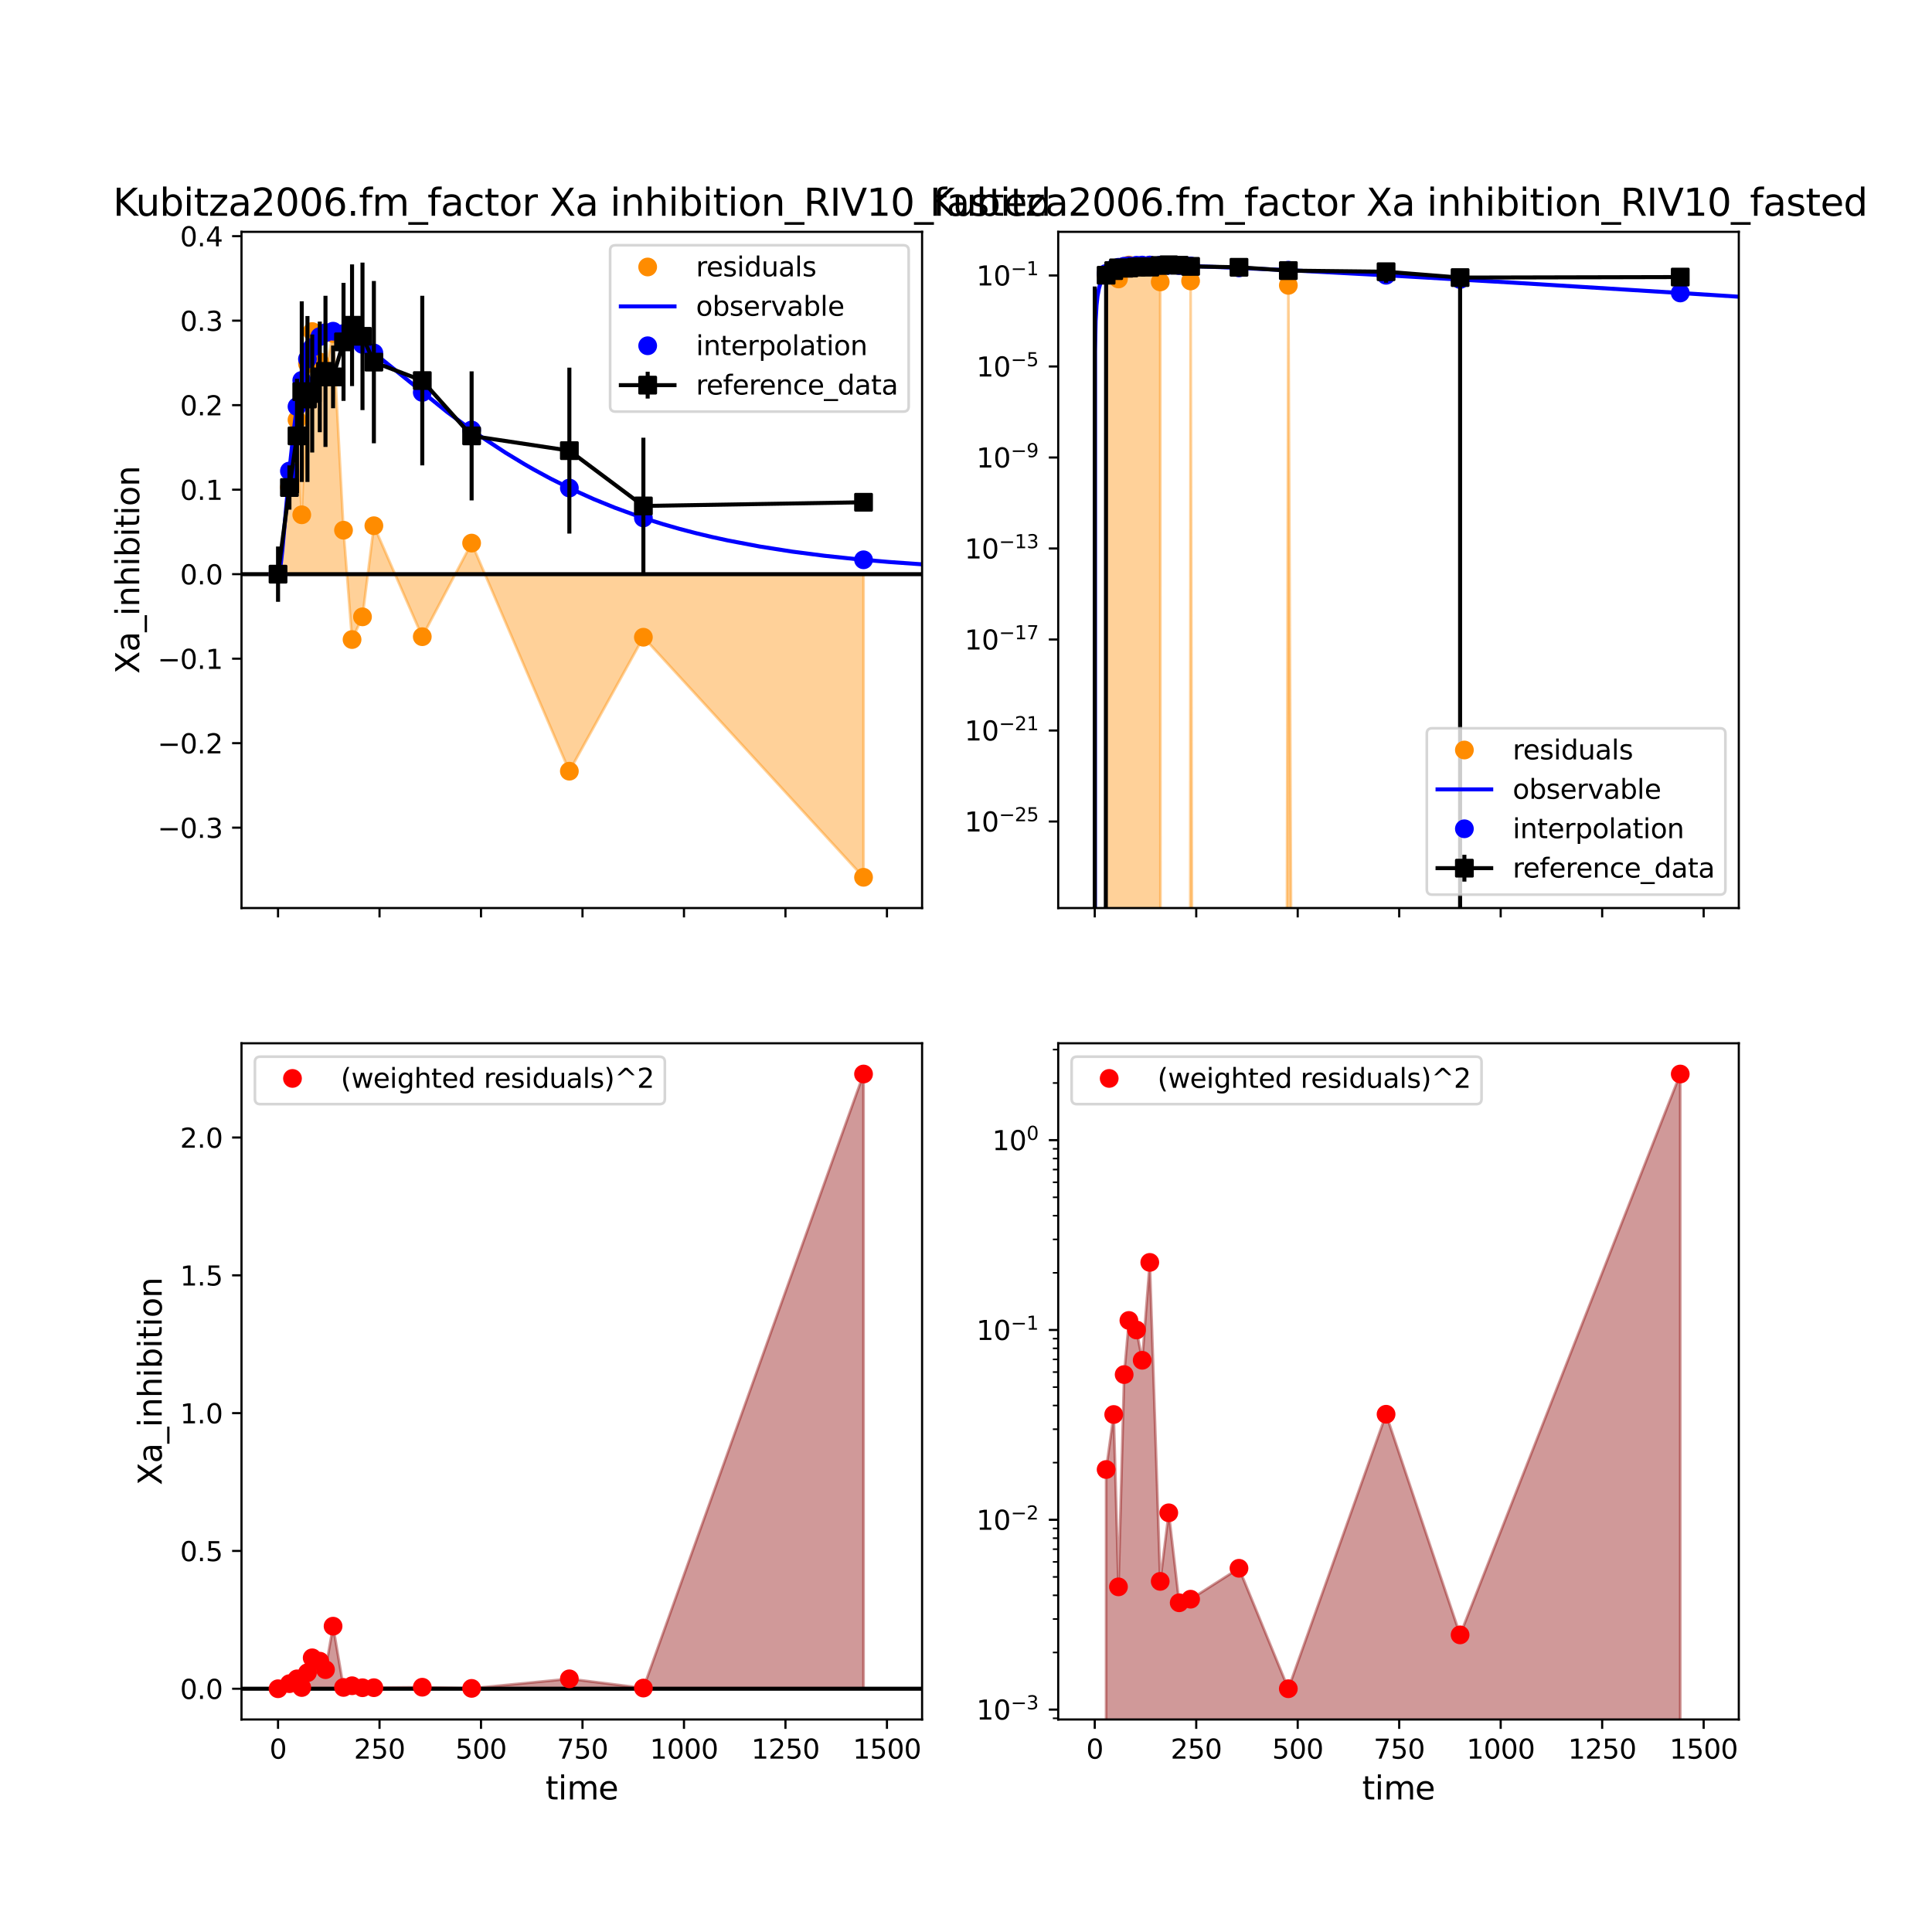 <?xml version="1.0" encoding="utf-8" standalone="no"?>
<!DOCTYPE svg PUBLIC "-//W3C//DTD SVG 1.1//EN"
  "http://www.w3.org/Graphics/SVG/1.1/DTD/svg11.dtd">
<svg xmlns:xlink="http://www.w3.org/1999/xlink" width="720pt" height="720pt" viewBox="0 0 720 720" xmlns="http://www.w3.org/2000/svg" version="1.1">
 <defs>
  <style type="text/css">*{stroke-linejoin: round; stroke-linecap: butt}</style>
 </defs>
 <g id="figure_1">
  <g id="patch_1">
   <path d="M 0 720 
L 720 720 
L 720 0 
L 0 0 
z
" style="fill: #ffffff"/>
  </g>
  <g id="axes_1">
   <g id="patch_2">
    <path d="M 90 338.4 
L 343.636 338.4 
L 343.636 86.4 
L 90 86.4 
z
" style="fill: #ffffff"/>
   </g>
   <g id="PolyCollection_1">
    <defs>
     <path id="mbde5f859ba" d="M 103.615 -506.024 
L 103.615 -506.024 
L 107.859 -538.403 
L 110.688 -563.537 
L 112.457 -528.151 
L 114.579 -584.46 
L 116.347 -596.443 
L 119.176 -585.112 
L 121.298 -581.911 
L 124.127 -595.729 
L 128.017 -522.409 
L 131.2 -481.659 
L 135.09 -490.123 
L 139.334 -524.075 
L 157.37 -482.726 
L 175.76 -517.605 
L 212.185 -432.6 
L 239.77 -482.521 
L 321.816 -393.055 
L 321.816 -506.024 
L 321.816 -506.024 
L 239.77 -506.024 
L 212.185 -506.024 
L 175.76 -506.024 
L 157.37 -506.024 
L 139.334 -506.024 
L 135.09 -506.024 
L 131.2 -506.024 
L 128.017 -506.024 
L 124.127 -506.024 
L 121.298 -506.024 
L 119.176 -506.024 
L 116.347 -506.024 
L 114.579 -506.024 
L 112.457 -506.024 
L 110.688 -506.024 
L 107.859 -506.024 
L 103.615 -506.024 
z
" style="stroke: #ff8c00; stroke-opacity: 0.4"/>
    </defs>
    <g clip-path="url(#paf741f00e8)">
     <use xlink:href="#mbde5f859ba" x="0" y="720" style="fill: #ff8c00; fill-opacity: 0.4; stroke: #ff8c00; stroke-opacity: 0.4"/>
    </g>
   </g>
   <g id="matplotlib.axis_1">
    <g id="xtick_1">
     <g id="line2d_1">
      <defs>
       <path id="mb07809604c" d="M 0 0 
L 0 3.5 
" style="stroke: #000000; stroke-width: 0.8"/>
      </defs>
      <g>
       <use xlink:href="#mb07809604c" x="103.615" y="338.4" style="stroke: #000000; stroke-width: 0.8"/>
      </g>
     </g>
    </g>
    <g id="xtick_2">
     <g id="line2d_2">
      <g>
       <use xlink:href="#mb07809604c" x="141.436" y="338.4" style="stroke: #000000; stroke-width: 0.8"/>
      </g>
     </g>
    </g>
    <g id="xtick_3">
     <g id="line2d_3">
      <g>
       <use xlink:href="#mb07809604c" x="179.257" y="338.4" style="stroke: #000000; stroke-width: 0.8"/>
      </g>
     </g>
    </g>
    <g id="xtick_4">
     <g id="line2d_4">
      <g>
       <use xlink:href="#mb07809604c" x="217.078" y="338.4" style="stroke: #000000; stroke-width: 0.8"/>
      </g>
     </g>
    </g>
    <g id="xtick_5">
     <g id="line2d_5">
      <g>
       <use xlink:href="#mb07809604c" x="254.898" y="338.4" style="stroke: #000000; stroke-width: 0.8"/>
      </g>
     </g>
    </g>
    <g id="xtick_6">
     <g id="line2d_6">
      <g>
       <use xlink:href="#mb07809604c" x="292.719" y="338.4" style="stroke: #000000; stroke-width: 0.8"/>
      </g>
     </g>
    </g>
    <g id="xtick_7">
     <g id="line2d_7">
      <g>
       <use xlink:href="#mb07809604c" x="330.54" y="338.4" style="stroke: #000000; stroke-width: 0.8"/>
      </g>
     </g>
    </g>
   </g>
   <g id="matplotlib.axis_2">
    <g id="ytick_1">
     <g id="line2d_8">
      <defs>
       <path id="m2a0614331b" d="M 0 0 
L -3.5 0 
" style="stroke: #000000; stroke-width: 0.8"/>
      </defs>
      <g>
       <use xlink:href="#m2a0614331b" x="90" y="308.454" style="stroke: #000000; stroke-width: 0.8"/>
      </g>
     </g>
     <g id="text_1">
      <!-- −0.3 -->
      <g transform="translate(58.717 312.253) scale(0.1 -0.1)">
       <defs>
        <path id="DejaVuSans-2212" d="M 678 2272 
L 4684 2272 
L 4684 1741 
L 678 1741 
L 678 2272 
z
" transform="scale(0.016)"/>
        <path id="DejaVuSans-30" d="M 2034 4250 
Q 1547 4250 1301 3770 
Q 1056 3291 1056 2328 
Q 1056 1369 1301 889 
Q 1547 409 2034 409 
Q 2525 409 2770 889 
Q 3016 1369 3016 2328 
Q 3016 3291 2770 3770 
Q 2525 4250 2034 4250 
z
M 2034 4750 
Q 2819 4750 3233 4129 
Q 3647 3509 3647 2328 
Q 3647 1150 3233 529 
Q 2819 -91 2034 -91 
Q 1250 -91 836 529 
Q 422 1150 422 2328 
Q 422 3509 836 4129 
Q 1250 4750 2034 4750 
z
" transform="scale(0.016)"/>
        <path id="DejaVuSans-2e" d="M 684 794 
L 1344 794 
L 1344 0 
L 684 0 
L 684 794 
z
" transform="scale(0.016)"/>
        <path id="DejaVuSans-33" d="M 2597 2516 
Q 3050 2419 3304 2112 
Q 3559 1806 3559 1356 
Q 3559 666 3084 287 
Q 2609 -91 1734 -91 
Q 1441 -91 1130 -33 
Q 819 25 488 141 
L 488 750 
Q 750 597 1062 519 
Q 1375 441 1716 441 
Q 2309 441 2620 675 
Q 2931 909 2931 1356 
Q 2931 1769 2642 2001 
Q 2353 2234 1838 2234 
L 1294 2234 
L 1294 2753 
L 1863 2753 
Q 2328 2753 2575 2939 
Q 2822 3125 2822 3475 
Q 2822 3834 2567 4026 
Q 2313 4219 1838 4219 
Q 1578 4219 1281 4162 
Q 984 4106 628 3988 
L 628 4550 
Q 988 4650 1302 4700 
Q 1616 4750 1894 4750 
Q 2613 4750 3031 4423 
Q 3450 4097 3450 3541 
Q 3450 3153 3228 2886 
Q 3006 2619 2597 2516 
z
" transform="scale(0.016)"/>
       </defs>
       <use xlink:href="#DejaVuSans-2212"/>
       <use xlink:href="#DejaVuSans-30" x="83.789"/>
       <use xlink:href="#DejaVuSans-2e" x="147.412"/>
       <use xlink:href="#DejaVuSans-33" x="179.199"/>
      </g>
     </g>
    </g>
    <g id="ytick_2">
     <g id="line2d_9">
      <g>
       <use xlink:href="#m2a0614331b" x="90" y="276.961" style="stroke: #000000; stroke-width: 0.8"/>
      </g>
     </g>
     <g id="text_2">
      <!-- −0.2 -->
      <g transform="translate(58.717 280.761) scale(0.1 -0.1)">
       <defs>
        <path id="DejaVuSans-32" d="M 1228 531 
L 3431 531 
L 3431 0 
L 469 0 
L 469 531 
Q 828 903 1448 1529 
Q 2069 2156 2228 2338 
Q 2531 2678 2651 2914 
Q 2772 3150 2772 3378 
Q 2772 3750 2511 3984 
Q 2250 4219 1831 4219 
Q 1534 4219 1204 4116 
Q 875 4013 500 3803 
L 500 4441 
Q 881 4594 1212 4672 
Q 1544 4750 1819 4750 
Q 2544 4750 2975 4387 
Q 3406 4025 3406 3419 
Q 3406 3131 3298 2873 
Q 3191 2616 2906 2266 
Q 2828 2175 2409 1742 
Q 1991 1309 1228 531 
z
" transform="scale(0.016)"/>
       </defs>
       <use xlink:href="#DejaVuSans-2212"/>
       <use xlink:href="#DejaVuSans-30" x="83.789"/>
       <use xlink:href="#DejaVuSans-2e" x="147.412"/>
       <use xlink:href="#DejaVuSans-32" x="179.199"/>
      </g>
     </g>
    </g>
    <g id="ytick_3">
     <g id="line2d_10">
      <g>
       <use xlink:href="#m2a0614331b" x="90" y="245.469" style="stroke: #000000; stroke-width: 0.8"/>
      </g>
     </g>
     <g id="text_3">
      <!-- −0.1 -->
      <g transform="translate(58.717 249.268) scale(0.1 -0.1)">
       <defs>
        <path id="DejaVuSans-31" d="M 794 531 
L 1825 531 
L 1825 4091 
L 703 3866 
L 703 4441 
L 1819 4666 
L 2450 4666 
L 2450 531 
L 3481 531 
L 3481 0 
L 794 0 
L 794 531 
z
" transform="scale(0.016)"/>
       </defs>
       <use xlink:href="#DejaVuSans-2212"/>
       <use xlink:href="#DejaVuSans-30" x="83.789"/>
       <use xlink:href="#DejaVuSans-2e" x="147.412"/>
       <use xlink:href="#DejaVuSans-31" x="179.199"/>
      </g>
     </g>
    </g>
    <g id="ytick_4">
     <g id="line2d_11">
      <g>
       <use xlink:href="#m2a0614331b" x="90" y="213.976" style="stroke: #000000; stroke-width: 0.8"/>
      </g>
     </g>
     <g id="text_4">
      <!-- 0.0 -->
      <g transform="translate(67.097 217.775) scale(0.1 -0.1)">
       <use xlink:href="#DejaVuSans-30"/>
       <use xlink:href="#DejaVuSans-2e" x="63.623"/>
       <use xlink:href="#DejaVuSans-30" x="95.41"/>
      </g>
     </g>
    </g>
    <g id="ytick_5">
     <g id="line2d_12">
      <g>
       <use xlink:href="#m2a0614331b" x="90" y="182.484" style="stroke: #000000; stroke-width: 0.8"/>
      </g>
     </g>
     <g id="text_5">
      <!-- 0.1 -->
      <g transform="translate(67.097 186.283) scale(0.1 -0.1)">
       <use xlink:href="#DejaVuSans-30"/>
       <use xlink:href="#DejaVuSans-2e" x="63.623"/>
       <use xlink:href="#DejaVuSans-31" x="95.41"/>
      </g>
     </g>
    </g>
    <g id="ytick_6">
     <g id="line2d_13">
      <g>
       <use xlink:href="#m2a0614331b" x="90" y="150.991" style="stroke: #000000; stroke-width: 0.8"/>
      </g>
     </g>
     <g id="text_6">
      <!-- 0.2 -->
      <g transform="translate(67.097 154.79) scale(0.1 -0.1)">
       <use xlink:href="#DejaVuSans-30"/>
       <use xlink:href="#DejaVuSans-2e" x="63.623"/>
       <use xlink:href="#DejaVuSans-32" x="95.41"/>
      </g>
     </g>
    </g>
    <g id="ytick_7">
     <g id="line2d_14">
      <g>
       <use xlink:href="#m2a0614331b" x="90" y="119.499" style="stroke: #000000; stroke-width: 0.8"/>
      </g>
     </g>
     <g id="text_7">
      <!-- 0.3 -->
      <g transform="translate(67.097 123.298) scale(0.1 -0.1)">
       <use xlink:href="#DejaVuSans-30"/>
       <use xlink:href="#DejaVuSans-2e" x="63.623"/>
       <use xlink:href="#DejaVuSans-33" x="95.41"/>
      </g>
     </g>
    </g>
    <g id="ytick_8">
     <g id="line2d_15">
      <g>
       <use xlink:href="#m2a0614331b" x="90" y="88.006" style="stroke: #000000; stroke-width: 0.8"/>
      </g>
     </g>
     <g id="text_8">
      <!-- 0.4 -->
      <g transform="translate(67.097 91.805) scale(0.1 -0.1)">
       <defs>
        <path id="DejaVuSans-34" d="M 2419 4116 
L 825 1625 
L 2419 1625 
L 2419 4116 
z
M 2253 4666 
L 3047 4666 
L 3047 1625 
L 3713 1625 
L 3713 1100 
L 3047 1100 
L 3047 0 
L 2419 0 
L 2419 1100 
L 313 1100 
L 313 1709 
L 2253 4666 
z
" transform="scale(0.016)"/>
       </defs>
       <use xlink:href="#DejaVuSans-30"/>
       <use xlink:href="#DejaVuSans-2e" x="63.623"/>
       <use xlink:href="#DejaVuSans-34" x="95.41"/>
      </g>
     </g>
    </g>
    <g id="text_9">
     <!-- Xa_inhibition -->
     <g transform="translate(51.888 251.094) rotate(-90) scale(0.12 -0.12)">
      <defs>
       <path id="DejaVuSans-58" d="M 403 4666 
L 1081 4666 
L 2241 2931 
L 3406 4666 
L 4084 4666 
L 2584 2425 
L 4184 0 
L 3506 0 
L 2194 1984 
L 872 0 
L 191 0 
L 1856 2491 
L 403 4666 
z
" transform="scale(0.016)"/>
       <path id="DejaVuSans-61" d="M 2194 1759 
Q 1497 1759 1228 1600 
Q 959 1441 959 1056 
Q 959 750 1161 570 
Q 1363 391 1709 391 
Q 2188 391 2477 730 
Q 2766 1069 2766 1631 
L 2766 1759 
L 2194 1759 
z
M 3341 1997 
L 3341 0 
L 2766 0 
L 2766 531 
Q 2569 213 2275 61 
Q 1981 -91 1556 -91 
Q 1019 -91 701 211 
Q 384 513 384 1019 
Q 384 1609 779 1909 
Q 1175 2209 1959 2209 
L 2766 2209 
L 2766 2266 
Q 2766 2663 2505 2880 
Q 2244 3097 1772 3097 
Q 1472 3097 1187 3025 
Q 903 2953 641 2809 
L 641 3341 
Q 956 3463 1253 3523 
Q 1550 3584 1831 3584 
Q 2591 3584 2966 3190 
Q 3341 2797 3341 1997 
z
" transform="scale(0.016)"/>
       <path id="DejaVuSans-5f" d="M 3263 -1063 
L 3263 -1509 
L -63 -1509 
L -63 -1063 
L 3263 -1063 
z
" transform="scale(0.016)"/>
       <path id="DejaVuSans-69" d="M 603 3500 
L 1178 3500 
L 1178 0 
L 603 0 
L 603 3500 
z
M 603 4863 
L 1178 4863 
L 1178 4134 
L 603 4134 
L 603 4863 
z
" transform="scale(0.016)"/>
       <path id="DejaVuSans-6e" d="M 3513 2113 
L 3513 0 
L 2938 0 
L 2938 2094 
Q 2938 2591 2744 2837 
Q 2550 3084 2163 3084 
Q 1697 3084 1428 2787 
Q 1159 2491 1159 1978 
L 1159 0 
L 581 0 
L 581 3500 
L 1159 3500 
L 1159 2956 
Q 1366 3272 1645 3428 
Q 1925 3584 2291 3584 
Q 2894 3584 3203 3211 
Q 3513 2838 3513 2113 
z
" transform="scale(0.016)"/>
       <path id="DejaVuSans-68" d="M 3513 2113 
L 3513 0 
L 2938 0 
L 2938 2094 
Q 2938 2591 2744 2837 
Q 2550 3084 2163 3084 
Q 1697 3084 1428 2787 
Q 1159 2491 1159 1978 
L 1159 0 
L 581 0 
L 581 4863 
L 1159 4863 
L 1159 2956 
Q 1366 3272 1645 3428 
Q 1925 3584 2291 3584 
Q 2894 3584 3203 3211 
Q 3513 2838 3513 2113 
z
" transform="scale(0.016)"/>
       <path id="DejaVuSans-62" d="M 3116 1747 
Q 3116 2381 2855 2742 
Q 2594 3103 2138 3103 
Q 1681 3103 1420 2742 
Q 1159 2381 1159 1747 
Q 1159 1113 1420 752 
Q 1681 391 2138 391 
Q 2594 391 2855 752 
Q 3116 1113 3116 1747 
z
M 1159 2969 
Q 1341 3281 1617 3432 
Q 1894 3584 2278 3584 
Q 2916 3584 3314 3078 
Q 3713 2572 3713 1747 
Q 3713 922 3314 415 
Q 2916 -91 2278 -91 
Q 1894 -91 1617 61 
Q 1341 213 1159 525 
L 1159 0 
L 581 0 
L 581 4863 
L 1159 4863 
L 1159 2969 
z
" transform="scale(0.016)"/>
       <path id="DejaVuSans-74" d="M 1172 4494 
L 1172 3500 
L 2356 3500 
L 2356 3053 
L 1172 3053 
L 1172 1153 
Q 1172 725 1289 603 
Q 1406 481 1766 481 
L 2356 481 
L 2356 0 
L 1766 0 
Q 1100 0 847 248 
Q 594 497 594 1153 
L 594 3053 
L 172 3053 
L 172 3500 
L 594 3500 
L 594 4494 
L 1172 4494 
z
" transform="scale(0.016)"/>
       <path id="DejaVuSans-6f" d="M 1959 3097 
Q 1497 3097 1228 2736 
Q 959 2375 959 1747 
Q 959 1119 1226 758 
Q 1494 397 1959 397 
Q 2419 397 2687 759 
Q 2956 1122 2956 1747 
Q 2956 2369 2687 2733 
Q 2419 3097 1959 3097 
z
M 1959 3584 
Q 2709 3584 3137 3096 
Q 3566 2609 3566 1747 
Q 3566 888 3137 398 
Q 2709 -91 1959 -91 
Q 1206 -91 779 398 
Q 353 888 353 1747 
Q 353 2609 779 3096 
Q 1206 3584 1959 3584 
z
" transform="scale(0.016)"/>
      </defs>
      <use xlink:href="#DejaVuSans-58"/>
      <use xlink:href="#DejaVuSans-61" x="68.506"/>
      <use xlink:href="#DejaVuSans-5f" x="129.785"/>
      <use xlink:href="#DejaVuSans-69" x="179.785"/>
      <use xlink:href="#DejaVuSans-6e" x="207.568"/>
      <use xlink:href="#DejaVuSans-68" x="270.947"/>
      <use xlink:href="#DejaVuSans-69" x="334.326"/>
      <use xlink:href="#DejaVuSans-62" x="362.109"/>
      <use xlink:href="#DejaVuSans-69" x="425.586"/>
      <use xlink:href="#DejaVuSans-74" x="453.369"/>
      <use xlink:href="#DejaVuSans-69" x="492.578"/>
      <use xlink:href="#DejaVuSans-6f" x="520.361"/>
      <use xlink:href="#DejaVuSans-6e" x="581.543"/>
     </g>
    </g>
   </g>
   <g id="line2d_16">
    <path d="M 90 213.976 
L 343.636 213.976 
" clip-path="url(#paf741f00e8)" style="fill: none; stroke: #000000; stroke-width: 1.5; stroke-linecap: square"/>
   </g>
   <g id="line2d_17">
    <defs>
     <path id="me9d22fb555" d="M 0 3 
C 0.796 3 1.559 2.684 2.121 2.121 
C 2.684 1.559 3 0.796 3 0 
C 3 -0.796 2.684 -1.559 2.121 -2.121 
C 1.559 -2.684 0.796 -3 0 -3 
C -0.796 -3 -1.559 -2.684 -2.121 -2.121 
C -2.684 -1.559 -3 -0.796 -3 0 
C -3 0.796 -2.684 1.559 -2.121 2.121 
C -1.559 2.684 -0.796 3 0 3 
z
" style="stroke: #ff8c00"/>
    </defs>
    <g clip-path="url(#paf741f00e8)">
     <use xlink:href="#me9d22fb555" x="103.615" y="213.976" style="fill: #ff8c00; stroke: #ff8c00"/>
     <use xlink:href="#me9d22fb555" x="107.859" y="181.597" style="fill: #ff8c00; stroke: #ff8c00"/>
     <use xlink:href="#me9d22fb555" x="110.688" y="156.463" style="fill: #ff8c00; stroke: #ff8c00"/>
     <use xlink:href="#me9d22fb555" x="112.457" y="191.849" style="fill: #ff8c00; stroke: #ff8c00"/>
     <use xlink:href="#me9d22fb555" x="114.579" y="135.54" style="fill: #ff8c00; stroke: #ff8c00"/>
     <use xlink:href="#me9d22fb555" x="116.347" y="123.557" style="fill: #ff8c00; stroke: #ff8c00"/>
     <use xlink:href="#me9d22fb555" x="119.176" y="134.888" style="fill: #ff8c00; stroke: #ff8c00"/>
     <use xlink:href="#me9d22fb555" x="121.298" y="138.089" style="fill: #ff8c00; stroke: #ff8c00"/>
     <use xlink:href="#me9d22fb555" x="124.127" y="124.271" style="fill: #ff8c00; stroke: #ff8c00"/>
     <use xlink:href="#me9d22fb555" x="128.017" y="197.591" style="fill: #ff8c00; stroke: #ff8c00"/>
     <use xlink:href="#me9d22fb555" x="131.2" y="238.341" style="fill: #ff8c00; stroke: #ff8c00"/>
     <use xlink:href="#me9d22fb555" x="135.09" y="229.877" style="fill: #ff8c00; stroke: #ff8c00"/>
     <use xlink:href="#me9d22fb555" x="139.334" y="195.925" style="fill: #ff8c00; stroke: #ff8c00"/>
     <use xlink:href="#me9d22fb555" x="157.37" y="237.274" style="fill: #ff8c00; stroke: #ff8c00"/>
     <use xlink:href="#me9d22fb555" x="175.76" y="202.395" style="fill: #ff8c00; stroke: #ff8c00"/>
     <use xlink:href="#me9d22fb555" x="212.185" y="287.4" style="fill: #ff8c00; stroke: #ff8c00"/>
     <use xlink:href="#me9d22fb555" x="239.77" y="237.479" style="fill: #ff8c00; stroke: #ff8c00"/>
     <use xlink:href="#me9d22fb555" x="321.816" y="326.945" style="fill: #ff8c00; stroke: #ff8c00"/>
    </g>
   </g>
   <g id="line2d_18">
    <path d="M 103.615 213.976 
L 103.818 213.884 
L 103.983 213.57 
L 104.279 212.426 
L 104.655 210.041 
L 105.2 205.231 
L 106.323 192.804 
L 108.05 173.545 
L 109.308 161.806 
L 110.277 154.305 
L 111.247 148.043 
L 112.216 142.861 
L 113.186 138.599 
L 114.156 135.114 
L 115.125 132.279 
L 116.365 129.437 
L 117.12 128.066 
L 117.875 126.927 
L 118.63 125.99 
L 120.141 124.632 
L 121.651 123.83 
L 123.161 123.464 
L 123.916 123.415 
L 125.117 123.489 
L 126.317 123.723 
L 128.717 124.57 
L 131.118 125.792 
L 133.518 127.278 
L 137.119 129.831 
L 141.962 133.616 
L 166.68 153.571 
L 175.003 159.716 
L 179.91 163.143 
L 188.346 168.68 
L 195.404 172.962 
L 198.933 174.984 
L 205.182 178.374 
L 213.184 182.363 
L 221.185 185.974 
L 229.187 189.229 
L 237.189 192.149 
L 241.19 193.491 
L 247.195 195.367 
L 253.199 197.086 
L 259.203 198.658 
L 265.208 200.094 
L 271.212 201.404 
L 283.221 203.683 
L 295.23 205.567 
L 307.239 207.117 
L 319.247 208.389 
L 331.256 209.43 
L 343.265 210.28 
L 361.278 211.271 
L 375.924 211.877 
L 375.924 211.877 
" clip-path="url(#paf741f00e8)" style="fill: none; stroke: #0000ff; stroke-width: 1.5; stroke-linecap: square"/>
   </g>
   <g id="line2d_19">
    <defs>
     <path id="ma5ad68e7b2" d="M 0 3 
C 0.796 3 1.559 2.684 2.121 2.121 
C 2.684 1.559 3 0.796 3 0 
C 3 -0.796 2.684 -1.559 2.121 -2.121 
C 1.559 -2.684 0.796 -3 0 -3 
C -0.796 -3 -1.559 -2.684 -2.121 -2.121 
C -2.684 -1.559 -3 -0.796 -3 0 
C -3 0.796 -2.684 1.559 -2.121 2.121 
C -1.559 2.684 -0.796 3 0 3 
z
" style="stroke: #0000ff"/>
    </defs>
    <g clip-path="url(#paf741f00e8)">
     <use xlink:href="#ma5ad68e7b2" x="103.615" y="213.976" style="fill: #0000ff; stroke: #0000ff"/>
     <use xlink:href="#ma5ad68e7b2" x="107.859" y="175.536" style="fill: #0000ff; stroke: #0000ff"/>
     <use xlink:href="#ma5ad68e7b2" x="110.688" y="151.526" style="fill: #0000ff; stroke: #0000ff"/>
     <use xlink:href="#ma5ad68e7b2" x="112.457" y="141.752" style="fill: #0000ff; stroke: #0000ff"/>
     <use xlink:href="#ma5ad68e7b2" x="114.579" y="133.812" style="fill: #0000ff; stroke: #0000ff"/>
     <use xlink:href="#ma5ad68e7b2" x="116.347" y="129.476" style="fill: #0000ff; stroke: #0000ff"/>
     <use xlink:href="#ma5ad68e7b2" x="119.176" y="125.443" style="fill: #0000ff; stroke: #0000ff"/>
     <use xlink:href="#ma5ad68e7b2" x="121.298" y="123.989" style="fill: #0000ff; stroke: #0000ff"/>
     <use xlink:href="#ma5ad68e7b2" x="124.127" y="123.428" style="fill: #0000ff; stroke: #0000ff"/>
     <use xlink:href="#ma5ad68e7b2" x="128.017" y="124.29" style="fill: #0000ff; stroke: #0000ff"/>
     <use xlink:href="#ma5ad68e7b2" x="131.2" y="125.841" style="fill: #0000ff; stroke: #0000ff"/>
     <use xlink:href="#ma5ad68e7b2" x="135.09" y="128.357" style="fill: #0000ff; stroke: #0000ff"/>
     <use xlink:href="#ma5ad68e7b2" x="139.334" y="131.532" style="fill: #0000ff; stroke: #0000ff"/>
     <use xlink:href="#ma5ad68e7b2" x="157.37" y="146.252" style="fill: #0000ff; stroke: #0000ff"/>
     <use xlink:href="#ma5ad68e7b2" x="175.76" y="160.245" style="fill: #0000ff; stroke: #0000ff"/>
     <use xlink:href="#ma5ad68e7b2" x="212.185" y="181.877" style="fill: #0000ff; stroke: #0000ff"/>
     <use xlink:href="#ma5ad68e7b2" x="239.77" y="193.014" style="fill: #0000ff; stroke: #0000ff"/>
     <use xlink:href="#ma5ad68e7b2" x="321.816" y="208.623" style="fill: #0000ff; stroke: #0000ff"/>
    </g>
   </g>
   <g id="LineCollection_1">
    <path d="M 103.615 224.283 
L 103.615 203.67 
" clip-path="url(#paf741f00e8)" style="fill: none; stroke: #000000; stroke-width: 1.5"/>
    <path d="M 107.859 189.927 
L 107.859 173.437 
" clip-path="url(#paf741f00e8)" style="fill: none; stroke: #000000; stroke-width: 1.5"/>
    <path d="M 110.688 183.743 
L 110.688 141.143 
" clip-path="url(#paf741f00e8)" style="fill: none; stroke: #000000; stroke-width: 1.5"/>
    <path d="M 112.457 179.621 
L 112.457 112.284 
" clip-path="url(#paf741f00e8)" style="fill: none; stroke: #000000; stroke-width: 1.5"/>
    <path d="M 114.579 179.621 
L 114.579 117.781 
" clip-path="url(#paf741f00e8)" style="fill: none; stroke: #000000; stroke-width: 1.5"/>
    <path d="M 116.347 168.627 
L 116.347 124.652 
" clip-path="url(#paf741f00e8)" style="fill: none; stroke: #000000; stroke-width: 1.5"/>
    <path d="M 119.176 161.069 
L 119.176 119.842 
" clip-path="url(#paf741f00e8)" style="fill: none; stroke: #000000; stroke-width: 1.5"/>
    <path d="M 121.298 166.566 
L 121.298 110.223 
" clip-path="url(#paf741f00e8)" style="fill: none; stroke: #000000; stroke-width: 1.5"/>
    <path d="M 124.127 152.136 
L 124.127 128.775 
" clip-path="url(#paf741f00e8)" style="fill: none; stroke: #000000; stroke-width: 1.5"/>
    <path d="M 128.017 149.388 
L 128.017 105.413 
" clip-path="url(#paf741f00e8)" style="fill: none; stroke: #000000; stroke-width: 1.5"/>
    <path d="M 131.2 143.891 
L 131.2 98.542 
" clip-path="url(#paf741f00e8)" style="fill: none; stroke: #000000; stroke-width: 1.5"/>
    <path d="M 135.09 152.823 
L 135.09 97.855 
" clip-path="url(#paf741f00e8)" style="fill: none; stroke: #000000; stroke-width: 1.5"/>
    <path d="M 139.334 165.191 
L 139.334 104.726 
" clip-path="url(#paf741f00e8)" style="fill: none; stroke: #000000; stroke-width: 1.5"/>
    <path d="M 157.37 173.437 
L 157.37 110.223 
" clip-path="url(#paf741f00e8)" style="fill: none; stroke: #000000; stroke-width: 1.5"/>
    <path d="M 175.76 186.492 
L 175.76 138.394 
" clip-path="url(#paf741f00e8)" style="fill: none; stroke: #000000; stroke-width: 1.5"/>
    <path d="M 212.185 198.86 
L 212.185 137.02 
" clip-path="url(#paf741f00e8)" style="fill: none; stroke: #000000; stroke-width: 1.5"/>
    <path d="M 239.77 213.976 
L 239.77 163.13 
" clip-path="url(#paf741f00e8)" style="fill: none; stroke: #000000; stroke-width: 1.5"/>
    <path d="M 321.816 187.866 
L 321.816 186.492 
" clip-path="url(#paf741f00e8)" style="fill: none; stroke: #000000; stroke-width: 1.5"/>
   </g>
   <g id="line2d_20">
    <path d="M 103.615 213.976 
L 107.859 181.682 
L 110.688 162.443 
L 112.457 145.952 
L 114.579 148.701 
L 116.347 146.639 
L 119.176 140.455 
L 121.298 138.394 
L 124.127 140.455 
L 128.017 127.4 
L 131.2 121.216 
L 135.09 125.339 
L 139.334 134.959 
L 157.37 141.83 
L 175.76 162.443 
L 212.185 167.94 
L 239.77 188.553 
L 321.816 187.179 
" clip-path="url(#paf741f00e8)" style="fill: none; stroke: #000000; stroke-width: 1.5; stroke-linecap: square"/>
    <defs>
     <path id="m105c4f6941" d="M -3 3 
L 3 3 
L 3 -3 
L -3 -3 
z
" style="stroke: #000000; stroke-linejoin: miter"/>
    </defs>
    <g clip-path="url(#paf741f00e8)">
     <use xlink:href="#m105c4f6941" x="103.615" y="213.976" style="stroke: #000000; stroke-linejoin: miter"/>
     <use xlink:href="#m105c4f6941" x="107.859" y="181.682" style="stroke: #000000; stroke-linejoin: miter"/>
     <use xlink:href="#m105c4f6941" x="110.688" y="162.443" style="stroke: #000000; stroke-linejoin: miter"/>
     <use xlink:href="#m105c4f6941" x="112.457" y="145.952" style="stroke: #000000; stroke-linejoin: miter"/>
     <use xlink:href="#m105c4f6941" x="114.579" y="148.701" style="stroke: #000000; stroke-linejoin: miter"/>
     <use xlink:href="#m105c4f6941" x="116.347" y="146.639" style="stroke: #000000; stroke-linejoin: miter"/>
     <use xlink:href="#m105c4f6941" x="119.176" y="140.455" style="stroke: #000000; stroke-linejoin: miter"/>
     <use xlink:href="#m105c4f6941" x="121.298" y="138.394" style="stroke: #000000; stroke-linejoin: miter"/>
     <use xlink:href="#m105c4f6941" x="124.127" y="140.455" style="stroke: #000000; stroke-linejoin: miter"/>
     <use xlink:href="#m105c4f6941" x="128.017" y="127.4" style="stroke: #000000; stroke-linejoin: miter"/>
     <use xlink:href="#m105c4f6941" x="131.2" y="121.216" style="stroke: #000000; stroke-linejoin: miter"/>
     <use xlink:href="#m105c4f6941" x="135.09" y="125.339" style="stroke: #000000; stroke-linejoin: miter"/>
     <use xlink:href="#m105c4f6941" x="139.334" y="134.959" style="stroke: #000000; stroke-linejoin: miter"/>
     <use xlink:href="#m105c4f6941" x="157.37" y="141.83" style="stroke: #000000; stroke-linejoin: miter"/>
     <use xlink:href="#m105c4f6941" x="175.76" y="162.443" style="stroke: #000000; stroke-linejoin: miter"/>
     <use xlink:href="#m105c4f6941" x="212.185" y="167.94" style="stroke: #000000; stroke-linejoin: miter"/>
     <use xlink:href="#m105c4f6941" x="239.77" y="188.553" style="stroke: #000000; stroke-linejoin: miter"/>
     <use xlink:href="#m105c4f6941" x="321.816" y="187.179" style="stroke: #000000; stroke-linejoin: miter"/>
    </g>
   </g>
   <g id="patch_3">
    <path d="M 90 338.4 
L 90 86.4 
" style="fill: none; stroke: #000000; stroke-width: 0.8; stroke-linejoin: miter; stroke-linecap: square"/>
   </g>
   <g id="patch_4">
    <path d="M 343.636 338.4 
L 343.636 86.4 
" style="fill: none; stroke: #000000; stroke-width: 0.8; stroke-linejoin: miter; stroke-linecap: square"/>
   </g>
   <g id="patch_5">
    <path d="M 90 338.4 
L 343.636 338.4 
" style="fill: none; stroke: #000000; stroke-width: 0.8; stroke-linejoin: miter; stroke-linecap: square"/>
   </g>
   <g id="patch_6">
    <path d="M 90 86.4 
L 343.636 86.4 
" style="fill: none; stroke: #000000; stroke-width: 0.8; stroke-linejoin: miter; stroke-linecap: square"/>
   </g>
   <g id="text_10">
    <!-- Kubitza2006.fm_factor Xa inhibition_RIV10_fasted -->
    <g transform="translate(42.101 80.4) scale(0.14 -0.14)">
     <defs>
      <path id="DejaVuSans-4b" d="M 628 4666 
L 1259 4666 
L 1259 2694 
L 3353 4666 
L 4166 4666 
L 1850 2491 
L 4331 0 
L 3500 0 
L 1259 2247 
L 1259 0 
L 628 0 
L 628 4666 
z
" transform="scale(0.016)"/>
      <path id="DejaVuSans-75" d="M 544 1381 
L 544 3500 
L 1119 3500 
L 1119 1403 
Q 1119 906 1312 657 
Q 1506 409 1894 409 
Q 2359 409 2629 706 
Q 2900 1003 2900 1516 
L 2900 3500 
L 3475 3500 
L 3475 0 
L 2900 0 
L 2900 538 
Q 2691 219 2414 64 
Q 2138 -91 1772 -91 
Q 1169 -91 856 284 
Q 544 659 544 1381 
z
M 1991 3584 
L 1991 3584 
z
" transform="scale(0.016)"/>
      <path id="DejaVuSans-7a" d="M 353 3500 
L 3084 3500 
L 3084 2975 
L 922 459 
L 3084 459 
L 3084 0 
L 275 0 
L 275 525 
L 2438 3041 
L 353 3041 
L 353 3500 
z
" transform="scale(0.016)"/>
      <path id="DejaVuSans-36" d="M 2113 2584 
Q 1688 2584 1439 2293 
Q 1191 2003 1191 1497 
Q 1191 994 1439 701 
Q 1688 409 2113 409 
Q 2538 409 2786 701 
Q 3034 994 3034 1497 
Q 3034 2003 2786 2293 
Q 2538 2584 2113 2584 
z
M 3366 4563 
L 3366 3988 
Q 3128 4100 2886 4159 
Q 2644 4219 2406 4219 
Q 1781 4219 1451 3797 
Q 1122 3375 1075 2522 
Q 1259 2794 1537 2939 
Q 1816 3084 2150 3084 
Q 2853 3084 3261 2657 
Q 3669 2231 3669 1497 
Q 3669 778 3244 343 
Q 2819 -91 2113 -91 
Q 1303 -91 875 529 
Q 447 1150 447 2328 
Q 447 3434 972 4092 
Q 1497 4750 2381 4750 
Q 2619 4750 2861 4703 
Q 3103 4656 3366 4563 
z
" transform="scale(0.016)"/>
      <path id="DejaVuSans-66" d="M 2375 4863 
L 2375 4384 
L 1825 4384 
Q 1516 4384 1395 4259 
Q 1275 4134 1275 3809 
L 1275 3500 
L 2222 3500 
L 2222 3053 
L 1275 3053 
L 1275 0 
L 697 0 
L 697 3053 
L 147 3053 
L 147 3500 
L 697 3500 
L 697 3744 
Q 697 4328 969 4595 
Q 1241 4863 1831 4863 
L 2375 4863 
z
" transform="scale(0.016)"/>
      <path id="DejaVuSans-6d" d="M 3328 2828 
Q 3544 3216 3844 3400 
Q 4144 3584 4550 3584 
Q 5097 3584 5394 3201 
Q 5691 2819 5691 2113 
L 5691 0 
L 5113 0 
L 5113 2094 
Q 5113 2597 4934 2840 
Q 4756 3084 4391 3084 
Q 3944 3084 3684 2787 
Q 3425 2491 3425 1978 
L 3425 0 
L 2847 0 
L 2847 2094 
Q 2847 2600 2669 2842 
Q 2491 3084 2119 3084 
Q 1678 3084 1418 2786 
Q 1159 2488 1159 1978 
L 1159 0 
L 581 0 
L 581 3500 
L 1159 3500 
L 1159 2956 
Q 1356 3278 1631 3431 
Q 1906 3584 2284 3584 
Q 2666 3584 2933 3390 
Q 3200 3197 3328 2828 
z
" transform="scale(0.016)"/>
      <path id="DejaVuSans-63" d="M 3122 3366 
L 3122 2828 
Q 2878 2963 2633 3030 
Q 2388 3097 2138 3097 
Q 1578 3097 1268 2742 
Q 959 2388 959 1747 
Q 959 1106 1268 751 
Q 1578 397 2138 397 
Q 2388 397 2633 464 
Q 2878 531 3122 666 
L 3122 134 
Q 2881 22 2623 -34 
Q 2366 -91 2075 -91 
Q 1284 -91 818 406 
Q 353 903 353 1747 
Q 353 2603 823 3093 
Q 1294 3584 2113 3584 
Q 2378 3584 2631 3529 
Q 2884 3475 3122 3366 
z
" transform="scale(0.016)"/>
      <path id="DejaVuSans-72" d="M 2631 2963 
Q 2534 3019 2420 3045 
Q 2306 3072 2169 3072 
Q 1681 3072 1420 2755 
Q 1159 2438 1159 1844 
L 1159 0 
L 581 0 
L 581 3500 
L 1159 3500 
L 1159 2956 
Q 1341 3275 1631 3429 
Q 1922 3584 2338 3584 
Q 2397 3584 2469 3576 
Q 2541 3569 2628 3553 
L 2631 2963 
z
" transform="scale(0.016)"/>
      <path id="DejaVuSans-20" transform="scale(0.016)"/>
      <path id="DejaVuSans-52" d="M 2841 2188 
Q 3044 2119 3236 1894 
Q 3428 1669 3622 1275 
L 4263 0 
L 3584 0 
L 2988 1197 
Q 2756 1666 2539 1819 
Q 2322 1972 1947 1972 
L 1259 1972 
L 1259 0 
L 628 0 
L 628 4666 
L 2053 4666 
Q 2853 4666 3247 4331 
Q 3641 3997 3641 3322 
Q 3641 2881 3436 2590 
Q 3231 2300 2841 2188 
z
M 1259 4147 
L 1259 2491 
L 2053 2491 
Q 2509 2491 2742 2702 
Q 2975 2913 2975 3322 
Q 2975 3731 2742 3939 
Q 2509 4147 2053 4147 
L 1259 4147 
z
" transform="scale(0.016)"/>
      <path id="DejaVuSans-49" d="M 628 4666 
L 1259 4666 
L 1259 0 
L 628 0 
L 628 4666 
z
" transform="scale(0.016)"/>
      <path id="DejaVuSans-56" d="M 1831 0 
L 50 4666 
L 709 4666 
L 2188 738 
L 3669 4666 
L 4325 4666 
L 2547 0 
L 1831 0 
z
" transform="scale(0.016)"/>
      <path id="DejaVuSans-73" d="M 2834 3397 
L 2834 2853 
Q 2591 2978 2328 3040 
Q 2066 3103 1784 3103 
Q 1356 3103 1142 2972 
Q 928 2841 928 2578 
Q 928 2378 1081 2264 
Q 1234 2150 1697 2047 
L 1894 2003 
Q 2506 1872 2764 1633 
Q 3022 1394 3022 966 
Q 3022 478 2636 193 
Q 2250 -91 1575 -91 
Q 1294 -91 989 -36 
Q 684 19 347 128 
L 347 722 
Q 666 556 975 473 
Q 1284 391 1588 391 
Q 1994 391 2212 530 
Q 2431 669 2431 922 
Q 2431 1156 2273 1281 
Q 2116 1406 1581 1522 
L 1381 1569 
Q 847 1681 609 1914 
Q 372 2147 372 2553 
Q 372 3047 722 3315 
Q 1072 3584 1716 3584 
Q 2034 3584 2315 3537 
Q 2597 3491 2834 3397 
z
" transform="scale(0.016)"/>
      <path id="DejaVuSans-65" d="M 3597 1894 
L 3597 1613 
L 953 1613 
Q 991 1019 1311 708 
Q 1631 397 2203 397 
Q 2534 397 2845 478 
Q 3156 559 3463 722 
L 3463 178 
Q 3153 47 2828 -22 
Q 2503 -91 2169 -91 
Q 1331 -91 842 396 
Q 353 884 353 1716 
Q 353 2575 817 3079 
Q 1281 3584 2069 3584 
Q 2775 3584 3186 3129 
Q 3597 2675 3597 1894 
z
M 3022 2063 
Q 3016 2534 2758 2815 
Q 2500 3097 2075 3097 
Q 1594 3097 1305 2825 
Q 1016 2553 972 2059 
L 3022 2063 
z
" transform="scale(0.016)"/>
      <path id="DejaVuSans-64" d="M 2906 2969 
L 2906 4863 
L 3481 4863 
L 3481 0 
L 2906 0 
L 2906 525 
Q 2725 213 2448 61 
Q 2172 -91 1784 -91 
Q 1150 -91 751 415 
Q 353 922 353 1747 
Q 353 2572 751 3078 
Q 1150 3584 1784 3584 
Q 2172 3584 2448 3432 
Q 2725 3281 2906 2969 
z
M 947 1747 
Q 947 1113 1208 752 
Q 1469 391 1925 391 
Q 2381 391 2643 752 
Q 2906 1113 2906 1747 
Q 2906 2381 2643 2742 
Q 2381 3103 1925 3103 
Q 1469 3103 1208 2742 
Q 947 2381 947 1747 
z
" transform="scale(0.016)"/>
     </defs>
     <use xlink:href="#DejaVuSans-4b"/>
     <use xlink:href="#DejaVuSans-75" x="60.576"/>
     <use xlink:href="#DejaVuSans-62" x="123.955"/>
     <use xlink:href="#DejaVuSans-69" x="187.432"/>
     <use xlink:href="#DejaVuSans-74" x="215.215"/>
     <use xlink:href="#DejaVuSans-7a" x="254.424"/>
     <use xlink:href="#DejaVuSans-61" x="306.914"/>
     <use xlink:href="#DejaVuSans-32" x="368.193"/>
     <use xlink:href="#DejaVuSans-30" x="431.816"/>
     <use xlink:href="#DejaVuSans-30" x="495.439"/>
     <use xlink:href="#DejaVuSans-36" x="559.062"/>
     <use xlink:href="#DejaVuSans-2e" x="622.686"/>
     <use xlink:href="#DejaVuSans-66" x="654.473"/>
     <use xlink:href="#DejaVuSans-6d" x="689.678"/>
     <use xlink:href="#DejaVuSans-5f" x="787.09"/>
     <use xlink:href="#DejaVuSans-66" x="837.09"/>
     <use xlink:href="#DejaVuSans-61" x="872.295"/>
     <use xlink:href="#DejaVuSans-63" x="933.574"/>
     <use xlink:href="#DejaVuSans-74" x="988.555"/>
     <use xlink:href="#DejaVuSans-6f" x="1027.764"/>
     <use xlink:href="#DejaVuSans-72" x="1088.945"/>
     <use xlink:href="#DejaVuSans-20" x="1130.059"/>
     <use xlink:href="#DejaVuSans-58" x="1161.846"/>
     <use xlink:href="#DejaVuSans-61" x="1230.352"/>
     <use xlink:href="#DejaVuSans-20" x="1291.631"/>
     <use xlink:href="#DejaVuSans-69" x="1323.418"/>
     <use xlink:href="#DejaVuSans-6e" x="1351.201"/>
     <use xlink:href="#DejaVuSans-68" x="1414.58"/>
     <use xlink:href="#DejaVuSans-69" x="1477.959"/>
     <use xlink:href="#DejaVuSans-62" x="1505.742"/>
     <use xlink:href="#DejaVuSans-69" x="1569.219"/>
     <use xlink:href="#DejaVuSans-74" x="1597.002"/>
     <use xlink:href="#DejaVuSans-69" x="1636.211"/>
     <use xlink:href="#DejaVuSans-6f" x="1663.994"/>
     <use xlink:href="#DejaVuSans-6e" x="1725.176"/>
     <use xlink:href="#DejaVuSans-5f" x="1788.555"/>
     <use xlink:href="#DejaVuSans-52" x="1838.555"/>
     <use xlink:href="#DejaVuSans-49" x="1908.037"/>
     <use xlink:href="#DejaVuSans-56" x="1937.529"/>
     <use xlink:href="#DejaVuSans-31" x="2005.938"/>
     <use xlink:href="#DejaVuSans-30" x="2069.561"/>
     <use xlink:href="#DejaVuSans-5f" x="2133.184"/>
     <use xlink:href="#DejaVuSans-66" x="2183.184"/>
     <use xlink:href="#DejaVuSans-61" x="2218.389"/>
     <use xlink:href="#DejaVuSans-73" x="2279.668"/>
     <use xlink:href="#DejaVuSans-74" x="2331.768"/>
     <use xlink:href="#DejaVuSans-65" x="2370.977"/>
     <use xlink:href="#DejaVuSans-64" x="2432.5"/>
    </g>
   </g>
   <g id="legend_1">
    <g id="patch_7">
     <path d="M 229.371 153.391 
L 336.636 153.391 
Q 338.636 153.391 338.636 151.391 
L 338.636 93.4 
Q 338.636 91.4 336.636 91.4 
L 229.371 91.4 
Q 227.371 91.4 227.371 93.4 
L 227.371 151.391 
Q 227.371 153.391 229.371 153.391 
z
" style="fill: #ffffff; opacity: 0.8; stroke: #cccccc; stroke-linejoin: miter"/>
    </g>
    <g id="line2d_21">
     <g>
      <use xlink:href="#me9d22fb555" x="241.371" y="99.498" style="fill: #ff8c00; stroke: #ff8c00"/>
     </g>
    </g>
    <g id="text_11">
     <!-- residuals -->
     <g transform="translate(259.371 102.998) scale(0.1 -0.1)">
      <defs>
       <path id="DejaVuSans-6c" d="M 603 4863 
L 1178 4863 
L 1178 0 
L 603 0 
L 603 4863 
z
" transform="scale(0.016)"/>
      </defs>
      <use xlink:href="#DejaVuSans-72"/>
      <use xlink:href="#DejaVuSans-65" x="38.863"/>
      <use xlink:href="#DejaVuSans-73" x="100.387"/>
      <use xlink:href="#DejaVuSans-69" x="152.486"/>
      <use xlink:href="#DejaVuSans-64" x="180.27"/>
      <use xlink:href="#DejaVuSans-75" x="243.746"/>
      <use xlink:href="#DejaVuSans-61" x="307.125"/>
      <use xlink:href="#DejaVuSans-6c" x="368.404"/>
      <use xlink:href="#DejaVuSans-73" x="396.188"/>
     </g>
    </g>
    <g id="line2d_22">
     <path d="M 231.371 114.177 
L 241.371 114.177 
L 251.371 114.177 
" style="fill: none; stroke: #0000ff; stroke-width: 1.5; stroke-linecap: square"/>
    </g>
    <g id="text_12">
     <!-- observable -->
     <g transform="translate(259.371 117.677) scale(0.1 -0.1)">
      <defs>
       <path id="DejaVuSans-76" d="M 191 3500 
L 800 3500 
L 1894 563 
L 2988 3500 
L 3597 3500 
L 2284 0 
L 1503 0 
L 191 3500 
z
" transform="scale(0.016)"/>
      </defs>
      <use xlink:href="#DejaVuSans-6f"/>
      <use xlink:href="#DejaVuSans-62" x="61.182"/>
      <use xlink:href="#DejaVuSans-73" x="124.658"/>
      <use xlink:href="#DejaVuSans-65" x="176.758"/>
      <use xlink:href="#DejaVuSans-72" x="238.281"/>
      <use xlink:href="#DejaVuSans-76" x="279.395"/>
      <use xlink:href="#DejaVuSans-61" x="338.574"/>
      <use xlink:href="#DejaVuSans-62" x="399.854"/>
      <use xlink:href="#DejaVuSans-6c" x="463.33"/>
      <use xlink:href="#DejaVuSans-65" x="491.113"/>
     </g>
    </g>
    <g id="line2d_23">
     <g>
      <use xlink:href="#ma5ad68e7b2" x="241.371" y="128.855" style="fill: #0000ff; stroke: #0000ff"/>
     </g>
    </g>
    <g id="text_13">
     <!-- interpolation -->
     <g transform="translate(259.371 132.355) scale(0.1 -0.1)">
      <defs>
       <path id="DejaVuSans-70" d="M 1159 525 
L 1159 -1331 
L 581 -1331 
L 581 3500 
L 1159 3500 
L 1159 2969 
Q 1341 3281 1617 3432 
Q 1894 3584 2278 3584 
Q 2916 3584 3314 3078 
Q 3713 2572 3713 1747 
Q 3713 922 3314 415 
Q 2916 -91 2278 -91 
Q 1894 -91 1617 61 
Q 1341 213 1159 525 
z
M 3116 1747 
Q 3116 2381 2855 2742 
Q 2594 3103 2138 3103 
Q 1681 3103 1420 2742 
Q 1159 2381 1159 1747 
Q 1159 1113 1420 752 
Q 1681 391 2138 391 
Q 2594 391 2855 752 
Q 3116 1113 3116 1747 
z
" transform="scale(0.016)"/>
      </defs>
      <use xlink:href="#DejaVuSans-69"/>
      <use xlink:href="#DejaVuSans-6e" x="27.783"/>
      <use xlink:href="#DejaVuSans-74" x="91.162"/>
      <use xlink:href="#DejaVuSans-65" x="130.371"/>
      <use xlink:href="#DejaVuSans-72" x="191.895"/>
      <use xlink:href="#DejaVuSans-70" x="233.008"/>
      <use xlink:href="#DejaVuSans-6f" x="296.484"/>
      <use xlink:href="#DejaVuSans-6c" x="357.666"/>
      <use xlink:href="#DejaVuSans-61" x="385.449"/>
      <use xlink:href="#DejaVuSans-74" x="446.729"/>
      <use xlink:href="#DejaVuSans-69" x="485.938"/>
      <use xlink:href="#DejaVuSans-6f" x="513.721"/>
      <use xlink:href="#DejaVuSans-6e" x="574.902"/>
     </g>
    </g>
    <g id="LineCollection_2">
     <path d="M 241.371 148.533 
L 241.371 138.533 
" style="fill: none; stroke: #000000; stroke-width: 1.5"/>
    </g>
    <g id="line2d_24">
     <path d="M 231.371 143.533 
L 251.371 143.533 
" style="fill: none; stroke: #000000; stroke-width: 1.5; stroke-linecap: square"/>
    </g>
    <g id="line2d_25">
     <g>
      <use xlink:href="#m105c4f6941" x="241.371" y="143.533" style="stroke: #000000; stroke-linejoin: miter"/>
     </g>
    </g>
    <g id="text_14">
     <!-- reference_data -->
     <g transform="translate(259.371 147.033) scale(0.1 -0.1)">
      <use xlink:href="#DejaVuSans-72"/>
      <use xlink:href="#DejaVuSans-65" x="38.863"/>
      <use xlink:href="#DejaVuSans-66" x="100.387"/>
      <use xlink:href="#DejaVuSans-65" x="135.592"/>
      <use xlink:href="#DejaVuSans-72" x="197.115"/>
      <use xlink:href="#DejaVuSans-65" x="235.979"/>
      <use xlink:href="#DejaVuSans-6e" x="297.502"/>
      <use xlink:href="#DejaVuSans-63" x="360.881"/>
      <use xlink:href="#DejaVuSans-65" x="415.861"/>
      <use xlink:href="#DejaVuSans-5f" x="477.385"/>
      <use xlink:href="#DejaVuSans-64" x="527.385"/>
      <use xlink:href="#DejaVuSans-61" x="590.861"/>
      <use xlink:href="#DejaVuSans-74" x="652.141"/>
      <use xlink:href="#DejaVuSans-61" x="691.35"/>
     </g>
    </g>
   </g>
  </g>
  <g id="axes_2">
   <g id="patch_8">
    <path d="M 394.364 338.4 
L 648 338.4 
L 648 86.4 
L 394.364 86.4 
z
" style="fill: #ffffff"/>
   </g>
   <g id="PolyCollection_2">
    <path d="M 407.979 8573.049 
L 407.979 8573.049 
L 412.223 102.557 
L 415.052 100.442 
L 416.82 103.959 
L 418.942 99.299 
L 420.71 98.776 
L 423.54 99.269 
L 425.661 99.421 
L 428.491 98.805 
L 432.381 105.066 
L 435.564 8573.049 
L 439.454 8573.049 
L 443.698 104.709 
L 461.734 8573.049 
L 480.123 106.343 
L 516.549 8573.049 
L 544.134 8573.049 
L 626.18 8573.049 
L 626.18 8573.049 
L 626.18 8573.049 
L 544.134 8573.049 
L 516.549 8573.049 
L 480.123 8573.049 
L 461.734 8573.049 
L 443.698 8573.049 
L 439.454 8573.049 
L 435.564 8573.049 
L 432.381 8573.049 
L 428.491 8573.049 
L 425.661 8573.049 
L 423.54 8573.049 
L 420.71 8573.049 
L 418.942 8573.049 
L 416.82 8573.049 
L 415.052 8573.049 
L 412.223 8573.049 
L 407.979 8573.049 
z
" clip-path="url(#pa9b487e227)" style="fill: #ff8c00; fill-opacity: 0.4; stroke: #ff8c00; stroke-opacity: 0.4"/>
   </g>
   <g id="matplotlib.axis_3">
    <g id="xtick_8">
     <g id="line2d_26">
      <g>
       <use xlink:href="#mb07809604c" x="407.979" y="338.4" style="stroke: #000000; stroke-width: 0.8"/>
      </g>
     </g>
    </g>
    <g id="xtick_9">
     <g id="line2d_27">
      <g>
       <use xlink:href="#mb07809604c" x="445.8" y="338.4" style="stroke: #000000; stroke-width: 0.8"/>
      </g>
     </g>
    </g>
    <g id="xtick_10">
     <g id="line2d_28">
      <g>
       <use xlink:href="#mb07809604c" x="483.62" y="338.4" style="stroke: #000000; stroke-width: 0.8"/>
      </g>
     </g>
    </g>
    <g id="xtick_11">
     <g id="line2d_29">
      <g>
       <use xlink:href="#mb07809604c" x="521.441" y="338.4" style="stroke: #000000; stroke-width: 0.8"/>
      </g>
     </g>
    </g>
    <g id="xtick_12">
     <g id="line2d_30">
      <g>
       <use xlink:href="#mb07809604c" x="559.262" y="338.4" style="stroke: #000000; stroke-width: 0.8"/>
      </g>
     </g>
    </g>
    <g id="xtick_13">
     <g id="line2d_31">
      <g>
       <use xlink:href="#mb07809604c" x="597.083" y="338.4" style="stroke: #000000; stroke-width: 0.8"/>
      </g>
     </g>
    </g>
    <g id="xtick_14">
     <g id="line2d_32">
      <g>
       <use xlink:href="#mb07809604c" x="634.903" y="338.4" style="stroke: #000000; stroke-width: 0.8"/>
      </g>
     </g>
    </g>
   </g>
   <g id="matplotlib.axis_4">
    <g id="ytick_9">
     <g id="line2d_33">
      <g>
       <use xlink:href="#m2a0614331b" x="394.364" y="306.152" style="stroke: #000000; stroke-width: 0.8"/>
      </g>
     </g>
     <g id="text_15">
      <!-- $\mathdefault{10^{-25}}$ -->
      <g transform="translate(359.464 309.952) scale(0.1 -0.1)">
       <defs>
        <path id="DejaVuSans-35" d="M 691 4666 
L 3169 4666 
L 3169 4134 
L 1269 4134 
L 1269 2991 
Q 1406 3038 1543 3061 
Q 1681 3084 1819 3084 
Q 2600 3084 3056 2656 
Q 3513 2228 3513 1497 
Q 3513 744 3044 326 
Q 2575 -91 1722 -91 
Q 1428 -91 1123 -41 
Q 819 9 494 109 
L 494 744 
Q 775 591 1075 516 
Q 1375 441 1709 441 
Q 2250 441 2565 725 
Q 2881 1009 2881 1497 
Q 2881 1984 2565 2268 
Q 2250 2553 1709 2553 
Q 1456 2553 1204 2497 
Q 953 2441 691 2322 
L 691 4666 
z
" transform="scale(0.016)"/>
       </defs>
       <use xlink:href="#DejaVuSans-31" transform="translate(0 0.766)"/>
       <use xlink:href="#DejaVuSans-30" transform="translate(63.623 0.766)"/>
       <use xlink:href="#DejaVuSans-2212" transform="translate(128.203 39.047) scale(0.7)"/>
       <use xlink:href="#DejaVuSans-32" transform="translate(186.855 39.047) scale(0.7)"/>
       <use xlink:href="#DejaVuSans-35" transform="translate(231.392 39.047) scale(0.7)"/>
      </g>
     </g>
    </g>
    <g id="ytick_10">
     <g id="line2d_34">
      <g>
       <use xlink:href="#m2a0614331b" x="394.364" y="272.237" style="stroke: #000000; stroke-width: 0.8"/>
      </g>
     </g>
     <g id="text_16">
      <!-- $\mathdefault{10^{-21}}$ -->
      <g transform="translate(359.464 276.036) scale(0.1 -0.1)">
       <use xlink:href="#DejaVuSans-31" transform="translate(0 0.766)"/>
       <use xlink:href="#DejaVuSans-30" transform="translate(63.623 0.766)"/>
       <use xlink:href="#DejaVuSans-2212" transform="translate(128.203 39.047) scale(0.7)"/>
       <use xlink:href="#DejaVuSans-32" transform="translate(186.855 39.047) scale(0.7)"/>
       <use xlink:href="#DejaVuSans-31" transform="translate(231.392 39.047) scale(0.7)"/>
      </g>
     </g>
    </g>
    <g id="ytick_11">
     <g id="line2d_35">
      <g>
       <use xlink:href="#m2a0614331b" x="394.364" y="238.321" style="stroke: #000000; stroke-width: 0.8"/>
      </g>
     </g>
     <g id="text_17">
      <!-- $\mathdefault{10^{-17}}$ -->
      <g transform="translate(359.464 242.121) scale(0.1 -0.1)">
       <defs>
        <path id="DejaVuSans-37" d="M 525 4666 
L 3525 4666 
L 3525 4397 
L 1831 0 
L 1172 0 
L 2766 4134 
L 525 4134 
L 525 4666 
z
" transform="scale(0.016)"/>
       </defs>
       <use xlink:href="#DejaVuSans-31" transform="translate(0 0.684)"/>
       <use xlink:href="#DejaVuSans-30" transform="translate(63.623 0.684)"/>
       <use xlink:href="#DejaVuSans-2212" transform="translate(128.203 38.966) scale(0.7)"/>
       <use xlink:href="#DejaVuSans-31" transform="translate(186.855 38.966) scale(0.7)"/>
       <use xlink:href="#DejaVuSans-37" transform="translate(231.392 38.966) scale(0.7)"/>
      </g>
     </g>
    </g>
    <g id="ytick_12">
     <g id="line2d_36">
      <g>
       <use xlink:href="#m2a0614331b" x="394.364" y="204.406" style="stroke: #000000; stroke-width: 0.8"/>
      </g>
     </g>
     <g id="text_18">
      <!-- $\mathdefault{10^{-13}}$ -->
      <g transform="translate(359.464 208.205) scale(0.1 -0.1)">
       <use xlink:href="#DejaVuSans-31" transform="translate(0 0.766)"/>
       <use xlink:href="#DejaVuSans-30" transform="translate(63.623 0.766)"/>
       <use xlink:href="#DejaVuSans-2212" transform="translate(128.203 39.047) scale(0.7)"/>
       <use xlink:href="#DejaVuSans-31" transform="translate(186.855 39.047) scale(0.7)"/>
       <use xlink:href="#DejaVuSans-33" transform="translate(231.392 39.047) scale(0.7)"/>
      </g>
     </g>
    </g>
    <g id="ytick_13">
     <g id="line2d_37">
      <g>
       <use xlink:href="#m2a0614331b" x="394.364" y="170.491" style="stroke: #000000; stroke-width: 0.8"/>
      </g>
     </g>
     <g id="text_19">
      <!-- $\mathdefault{10^{-9}}$ -->
      <g transform="translate(363.864 174.29) scale(0.1 -0.1)">
       <defs>
        <path id="DejaVuSans-39" d="M 703 97 
L 703 672 
Q 941 559 1184 500 
Q 1428 441 1663 441 
Q 2288 441 2617 861 
Q 2947 1281 2994 2138 
Q 2813 1869 2534 1725 
Q 2256 1581 1919 1581 
Q 1219 1581 811 2004 
Q 403 2428 403 3163 
Q 403 3881 828 4315 
Q 1253 4750 1959 4750 
Q 2769 4750 3195 4129 
Q 3622 3509 3622 2328 
Q 3622 1225 3098 567 
Q 2575 -91 1691 -91 
Q 1453 -91 1209 -44 
Q 966 3 703 97 
z
M 1959 2075 
Q 2384 2075 2632 2365 
Q 2881 2656 2881 3163 
Q 2881 3666 2632 3958 
Q 2384 4250 1959 4250 
Q 1534 4250 1286 3958 
Q 1038 3666 1038 3163 
Q 1038 2656 1286 2365 
Q 1534 2075 1959 2075 
z
" transform="scale(0.016)"/>
       </defs>
       <use xlink:href="#DejaVuSans-31" transform="translate(0 0.766)"/>
       <use xlink:href="#DejaVuSans-30" transform="translate(63.623 0.766)"/>
       <use xlink:href="#DejaVuSans-2212" transform="translate(128.203 39.047) scale(0.7)"/>
       <use xlink:href="#DejaVuSans-39" transform="translate(186.855 39.047) scale(0.7)"/>
      </g>
     </g>
    </g>
    <g id="ytick_14">
     <g id="line2d_38">
      <g>
       <use xlink:href="#m2a0614331b" x="394.364" y="136.575" style="stroke: #000000; stroke-width: 0.8"/>
      </g>
     </g>
     <g id="text_20">
      <!-- $\mathdefault{10^{-5}}$ -->
      <g transform="translate(363.864 140.374) scale(0.1 -0.1)">
       <use xlink:href="#DejaVuSans-31" transform="translate(0 0.684)"/>
       <use xlink:href="#DejaVuSans-30" transform="translate(63.623 0.684)"/>
       <use xlink:href="#DejaVuSans-2212" transform="translate(128.203 38.966) scale(0.7)"/>
       <use xlink:href="#DejaVuSans-35" transform="translate(186.855 38.966) scale(0.7)"/>
      </g>
     </g>
    </g>
    <g id="ytick_15">
     <g id="line2d_39">
      <g>
       <use xlink:href="#m2a0614331b" x="394.364" y="102.66" style="stroke: #000000; stroke-width: 0.8"/>
      </g>
     </g>
     <g id="text_21">
      <!-- $\mathdefault{10^{-1}}$ -->
      <g transform="translate(363.864 106.459) scale(0.1 -0.1)">
       <use xlink:href="#DejaVuSans-31" transform="translate(0 0.684)"/>
       <use xlink:href="#DejaVuSans-30" transform="translate(63.623 0.684)"/>
       <use xlink:href="#DejaVuSans-2212" transform="translate(128.203 38.966) scale(0.7)"/>
       <use xlink:href="#DejaVuSans-31" transform="translate(186.855 38.966) scale(0.7)"/>
      </g>
     </g>
    </g>
   </g>
   <g id="line2d_40">
    <g clip-path="url(#pa9b487e227)">
     <use xlink:href="#me9d22fb555" x="407.979" y="8573.049" style="fill: #ff8c00; stroke: #ff8c00"/>
     <use xlink:href="#me9d22fb555" x="412.223" y="102.557" style="fill: #ff8c00; stroke: #ff8c00"/>
     <use xlink:href="#me9d22fb555" x="415.052" y="100.442" style="fill: #ff8c00; stroke: #ff8c00"/>
     <use xlink:href="#me9d22fb555" x="416.82" y="103.959" style="fill: #ff8c00; stroke: #ff8c00"/>
     <use xlink:href="#me9d22fb555" x="418.942" y="99.299" style="fill: #ff8c00; stroke: #ff8c00"/>
     <use xlink:href="#me9d22fb555" x="420.71" y="98.776" style="fill: #ff8c00; stroke: #ff8c00"/>
     <use xlink:href="#me9d22fb555" x="423.54" y="99.269" style="fill: #ff8c00; stroke: #ff8c00"/>
     <use xlink:href="#me9d22fb555" x="425.661" y="99.421" style="fill: #ff8c00; stroke: #ff8c00"/>
     <use xlink:href="#me9d22fb555" x="428.491" y="98.805" style="fill: #ff8c00; stroke: #ff8c00"/>
     <use xlink:href="#me9d22fb555" x="432.381" y="105.066" style="fill: #ff8c00; stroke: #ff8c00"/>
     <use xlink:href="#me9d22fb555" x="435.564" y="8573.049" style="fill: #ff8c00; stroke: #ff8c00"/>
     <use xlink:href="#me9d22fb555" x="439.454" y="8573.049" style="fill: #ff8c00; stroke: #ff8c00"/>
     <use xlink:href="#me9d22fb555" x="443.698" y="104.709" style="fill: #ff8c00; stroke: #ff8c00"/>
     <use xlink:href="#me9d22fb555" x="461.734" y="8573.049" style="fill: #ff8c00; stroke: #ff8c00"/>
     <use xlink:href="#me9d22fb555" x="480.123" y="106.343" style="fill: #ff8c00; stroke: #ff8c00"/>
     <use xlink:href="#me9d22fb555" x="516.549" y="8573.049" style="fill: #ff8c00; stroke: #ff8c00"/>
     <use xlink:href="#me9d22fb555" x="544.134" y="8573.049" style="fill: #ff8c00; stroke: #ff8c00"/>
     <use xlink:href="#me9d22fb555" x="626.18" y="8573.049" style="fill: #ff8c00; stroke: #ff8c00"/>
    </g>
   </g>
   <g id="line2d_41">
    <path d="M 407.979 721 
L 408.082 130.872 
L 408.309 119.654 
L 408.643 113.747 
L 409.018 110.318 
L 409.564 107.377 
L 410.232 105.17 
L 410.975 103.581 
L 411.838 102.343 
L 412.702 101.485 
L 413.671 100.801 
L 415.126 100.109 
L 416.58 99.66 
L 418.519 99.279 
L 421.484 98.964 
L 425.26 98.801 
L 430.681 98.783 
L 440.282 99.002 
L 457.256 99.647 
L 484.274 100.896 
L 521.548 102.868 
L 563.567 105.313 
L 629.615 109.406 
L 680.288 112.631 
L 680.288 112.631 
" clip-path="url(#pa9b487e227)" style="fill: none; stroke: #0000ff; stroke-width: 1.5; stroke-linecap: square"/>
   </g>
   <g id="line2d_42">
    <g clip-path="url(#pa9b487e227)">
     <use xlink:href="#ma5ad68e7b2" x="407.979" y="8573.049" style="fill: #0000ff; stroke: #0000ff"/>
     <use xlink:href="#ma5ad68e7b2" x="412.223" y="101.925" style="fill: #0000ff; stroke: #0000ff"/>
     <use xlink:href="#ma5ad68e7b2" x="415.052" y="100.139" style="fill: #0000ff; stroke: #0000ff"/>
     <use xlink:href="#ma5ad68e7b2" x="416.82" y="99.603" style="fill: #0000ff; stroke: #0000ff"/>
     <use xlink:href="#ma5ad68e7b2" x="418.942" y="99.219" style="fill: #0000ff; stroke: #0000ff"/>
     <use xlink:href="#ma5ad68e7b2" x="420.71" y="99.025" style="fill: #0000ff; stroke: #0000ff"/>
     <use xlink:href="#ma5ad68e7b2" x="423.54" y="98.853" style="fill: #0000ff; stroke: #0000ff"/>
     <use xlink:href="#ma5ad68e7b2" x="425.661" y="98.793" style="fill: #0000ff; stroke: #0000ff"/>
     <use xlink:href="#ma5ad68e7b2" x="428.491" y="98.771" style="fill: #0000ff; stroke: #0000ff"/>
     <use xlink:href="#ma5ad68e7b2" x="432.381" y="98.806" style="fill: #0000ff; stroke: #0000ff"/>
     <use xlink:href="#ma5ad68e7b2" x="435.564" y="98.87" style="fill: #0000ff; stroke: #0000ff"/>
     <use xlink:href="#ma5ad68e7b2" x="439.454" y="98.977" style="fill: #0000ff; stroke: #0000ff"/>
     <use xlink:href="#ma5ad68e7b2" x="443.698" y="99.116" style="fill: #0000ff; stroke: #0000ff"/>
     <use xlink:href="#ma5ad68e7b2" x="461.734" y="99.84" style="fill: #0000ff; stroke: #0000ff"/>
     <use xlink:href="#ma5ad68e7b2" x="480.123" y="100.692" style="fill: #0000ff; stroke: #0000ff"/>
     <use xlink:href="#ma5ad68e7b2" x="516.549" y="102.589" style="fill: #0000ff; stroke: #0000ff"/>
     <use xlink:href="#ma5ad68e7b2" x="544.134" y="104.158" style="fill: #0000ff; stroke: #0000ff"/>
     <use xlink:href="#ma5ad68e7b2" x="626.18" y="109.185" style="fill: #0000ff; stroke: #0000ff"/>
    </g>
   </g>
   <g id="LineCollection_3">
    <path d="M 407.979 721 
L 407.979 106.773 
" clip-path="url(#pa9b487e227)" style="fill: none; stroke: #000000; stroke-width: 1.5"/>
    <path d="M 412.223 103.653 
L 412.223 101.73 
" clip-path="url(#pa9b487e227)" style="fill: none; stroke: #000000; stroke-width: 1.5"/>
    <path d="M 415.052 102.81 
L 415.052 99.572 
" clip-path="url(#pa9b487e227)" style="fill: none; stroke: #000000; stroke-width: 1.5"/>
    <path d="M 416.82 102.339 
L 416.82 98.343 
" clip-path="url(#pa9b487e227)" style="fill: none; stroke: #000000; stroke-width: 1.5"/>
    <path d="M 418.942 102.339 
L 418.942 98.548 
" clip-path="url(#pa9b487e227)" style="fill: none; stroke: #000000; stroke-width: 1.5"/>
    <path d="M 420.71 101.317 
L 420.71 98.821 
" clip-path="url(#pa9b487e227)" style="fill: none; stroke: #000000; stroke-width: 1.5"/>
    <path d="M 423.54 100.749 
L 423.54 98.628 
" clip-path="url(#pa9b487e227)" style="fill: none; stroke: #000000; stroke-width: 1.5"/>
    <path d="M 425.661 101.153 
L 425.661 98.269 
" clip-path="url(#pa9b487e227)" style="fill: none; stroke: #000000; stroke-width: 1.5"/>
    <path d="M 428.491 100.175 
L 428.491 98.995 
" clip-path="url(#pa9b487e227)" style="fill: none; stroke: #000000; stroke-width: 1.5"/>
    <path d="M 432.381 100.015 
L 432.381 98.102 
" clip-path="url(#pa9b487e227)" style="fill: none; stroke: #000000; stroke-width: 1.5"/>
    <path d="M 435.564 99.714 
L 435.564 97.876 
" clip-path="url(#pa9b487e227)" style="fill: none; stroke: #000000; stroke-width: 1.5"/>
    <path d="M 439.454 100.216 
L 439.454 97.855 
" clip-path="url(#pa9b487e227)" style="fill: none; stroke: #000000; stroke-width: 1.5"/>
    <path d="M 443.698 101.048 
L 443.698 98.079 
" clip-path="url(#pa9b487e227)" style="fill: none; stroke: #000000; stroke-width: 1.5"/>
    <path d="M 461.734 101.73 
L 461.734 98.269 
" clip-path="url(#pa9b487e227)" style="fill: none; stroke: #000000; stroke-width: 1.5"/>
    <path d="M 480.123 103.161 
L 480.123 99.436 
" clip-path="url(#pa9b487e227)" style="fill: none; stroke: #000000; stroke-width: 1.5"/>
    <path d="M 516.549 105.362 
L 516.549 99.369 
" clip-path="url(#pa9b487e227)" style="fill: none; stroke: #000000; stroke-width: 1.5"/>
    <path d="M 544.134 721 
L 544.134 100.896 
" clip-path="url(#pa9b487e227)" style="fill: none; stroke: #000000; stroke-width: 1.5"/>
    <path d="M 626.18 103.35 
L 626.18 103.161 
" clip-path="url(#pa9b487e227)" style="fill: none; stroke: #000000; stroke-width: 1.5"/>
   </g>
   <g id="line2d_43">
    <path d="M 411.913 721 
L 412.223 102.567 
L 415.052 100.846 
L 416.82 99.824 
L 418.942 99.976 
L 420.71 99.861 
L 423.54 99.538 
L 425.661 99.436 
L 428.491 99.538 
L 432.381 98.936 
L 435.564 98.682 
L 439.454 98.849 
L 443.698 99.272 
L 461.734 99.607 
L 480.123 100.846 
L 516.549 101.261 
L 544.134 103.448 
L 626.18 103.254 
" clip-path="url(#pa9b487e227)" style="fill: none; stroke: #000000; stroke-width: 1.5; stroke-linecap: square"/>
    <g clip-path="url(#pa9b487e227)">
     <use xlink:href="#m105c4f6941" x="407.979" y="8573.049" style="stroke: #000000; stroke-linejoin: miter"/>
     <use xlink:href="#m105c4f6941" x="412.223" y="102.567" style="stroke: #000000; stroke-linejoin: miter"/>
     <use xlink:href="#m105c4f6941" x="415.052" y="100.846" style="stroke: #000000; stroke-linejoin: miter"/>
     <use xlink:href="#m105c4f6941" x="416.82" y="99.824" style="stroke: #000000; stroke-linejoin: miter"/>
     <use xlink:href="#m105c4f6941" x="418.942" y="99.976" style="stroke: #000000; stroke-linejoin: miter"/>
     <use xlink:href="#m105c4f6941" x="420.71" y="99.861" style="stroke: #000000; stroke-linejoin: miter"/>
     <use xlink:href="#m105c4f6941" x="423.54" y="99.538" style="stroke: #000000; stroke-linejoin: miter"/>
     <use xlink:href="#m105c4f6941" x="425.661" y="99.436" style="stroke: #000000; stroke-linejoin: miter"/>
     <use xlink:href="#m105c4f6941" x="428.491" y="99.538" style="stroke: #000000; stroke-linejoin: miter"/>
     <use xlink:href="#m105c4f6941" x="432.381" y="98.936" style="stroke: #000000; stroke-linejoin: miter"/>
     <use xlink:href="#m105c4f6941" x="435.564" y="98.682" style="stroke: #000000; stroke-linejoin: miter"/>
     <use xlink:href="#m105c4f6941" x="439.454" y="98.849" style="stroke: #000000; stroke-linejoin: miter"/>
     <use xlink:href="#m105c4f6941" x="443.698" y="99.272" style="stroke: #000000; stroke-linejoin: miter"/>
     <use xlink:href="#m105c4f6941" x="461.734" y="99.607" style="stroke: #000000; stroke-linejoin: miter"/>
     <use xlink:href="#m105c4f6941" x="480.123" y="100.846" style="stroke: #000000; stroke-linejoin: miter"/>
     <use xlink:href="#m105c4f6941" x="516.549" y="101.261" style="stroke: #000000; stroke-linejoin: miter"/>
     <use xlink:href="#m105c4f6941" x="544.134" y="103.448" style="stroke: #000000; stroke-linejoin: miter"/>
     <use xlink:href="#m105c4f6941" x="626.18" y="103.254" style="stroke: #000000; stroke-linejoin: miter"/>
    </g>
   </g>
   <g id="patch_9">
    <path d="M 394.364 338.4 
L 394.364 86.4 
" style="fill: none; stroke: #000000; stroke-width: 0.8; stroke-linejoin: miter; stroke-linecap: square"/>
   </g>
   <g id="patch_10">
    <path d="M 648 338.4 
L 648 86.4 
" style="fill: none; stroke: #000000; stroke-width: 0.8; stroke-linejoin: miter; stroke-linecap: square"/>
   </g>
   <g id="patch_11">
    <path d="M 394.364 338.4 
L 648 338.4 
" style="fill: none; stroke: #000000; stroke-width: 0.8; stroke-linejoin: miter; stroke-linecap: square"/>
   </g>
   <g id="patch_12">
    <path d="M 394.364 86.4 
L 648 86.4 
" style="fill: none; stroke: #000000; stroke-width: 0.8; stroke-linejoin: miter; stroke-linecap: square"/>
   </g>
   <g id="text_22">
    <!-- Kubitza2006.fm_factor Xa inhibition_RIV10_fasted -->
    <g transform="translate(346.465 80.4) scale(0.14 -0.14)">
     <use xlink:href="#DejaVuSans-4b"/>
     <use xlink:href="#DejaVuSans-75" x="60.576"/>
     <use xlink:href="#DejaVuSans-62" x="123.955"/>
     <use xlink:href="#DejaVuSans-69" x="187.432"/>
     <use xlink:href="#DejaVuSans-74" x="215.215"/>
     <use xlink:href="#DejaVuSans-7a" x="254.424"/>
     <use xlink:href="#DejaVuSans-61" x="306.914"/>
     <use xlink:href="#DejaVuSans-32" x="368.193"/>
     <use xlink:href="#DejaVuSans-30" x="431.816"/>
     <use xlink:href="#DejaVuSans-30" x="495.439"/>
     <use xlink:href="#DejaVuSans-36" x="559.062"/>
     <use xlink:href="#DejaVuSans-2e" x="622.686"/>
     <use xlink:href="#DejaVuSans-66" x="654.473"/>
     <use xlink:href="#DejaVuSans-6d" x="689.678"/>
     <use xlink:href="#DejaVuSans-5f" x="787.09"/>
     <use xlink:href="#DejaVuSans-66" x="837.09"/>
     <use xlink:href="#DejaVuSans-61" x="872.295"/>
     <use xlink:href="#DejaVuSans-63" x="933.574"/>
     <use xlink:href="#DejaVuSans-74" x="988.555"/>
     <use xlink:href="#DejaVuSans-6f" x="1027.764"/>
     <use xlink:href="#DejaVuSans-72" x="1088.945"/>
     <use xlink:href="#DejaVuSans-20" x="1130.059"/>
     <use xlink:href="#DejaVuSans-58" x="1161.846"/>
     <use xlink:href="#DejaVuSans-61" x="1230.352"/>
     <use xlink:href="#DejaVuSans-20" x="1291.631"/>
     <use xlink:href="#DejaVuSans-69" x="1323.418"/>
     <use xlink:href="#DejaVuSans-6e" x="1351.201"/>
     <use xlink:href="#DejaVuSans-68" x="1414.58"/>
     <use xlink:href="#DejaVuSans-69" x="1477.959"/>
     <use xlink:href="#DejaVuSans-62" x="1505.742"/>
     <use xlink:href="#DejaVuSans-69" x="1569.219"/>
     <use xlink:href="#DejaVuSans-74" x="1597.002"/>
     <use xlink:href="#DejaVuSans-69" x="1636.211"/>
     <use xlink:href="#DejaVuSans-6f" x="1663.994"/>
     <use xlink:href="#DejaVuSans-6e" x="1725.176"/>
     <use xlink:href="#DejaVuSans-5f" x="1788.555"/>
     <use xlink:href="#DejaVuSans-52" x="1838.555"/>
     <use xlink:href="#DejaVuSans-49" x="1908.037"/>
     <use xlink:href="#DejaVuSans-56" x="1937.529"/>
     <use xlink:href="#DejaVuSans-31" x="2005.938"/>
     <use xlink:href="#DejaVuSans-30" x="2069.561"/>
     <use xlink:href="#DejaVuSans-5f" x="2133.184"/>
     <use xlink:href="#DejaVuSans-66" x="2183.184"/>
     <use xlink:href="#DejaVuSans-61" x="2218.389"/>
     <use xlink:href="#DejaVuSans-73" x="2279.668"/>
     <use xlink:href="#DejaVuSans-74" x="2331.768"/>
     <use xlink:href="#DejaVuSans-65" x="2370.977"/>
     <use xlink:href="#DejaVuSans-64" x="2432.5"/>
    </g>
   </g>
   <g id="legend_2">
    <g id="patch_13">
     <path d="M 533.734 333.4 
L 641 333.4 
Q 643 333.4 643 331.4 
L 643 273.409 
Q 643 271.409 641 271.409 
L 533.734 271.409 
Q 531.734 271.409 531.734 273.409 
L 531.734 331.4 
Q 531.734 333.4 533.734 333.4 
z
" style="fill: #ffffff; opacity: 0.8; stroke: #cccccc; stroke-linejoin: miter"/>
    </g>
    <g id="line2d_44">
     <g>
      <use xlink:href="#me9d22fb555" x="545.734" y="279.508" style="fill: #ff8c00; stroke: #ff8c00"/>
     </g>
    </g>
    <g id="text_23">
     <!-- residuals -->
     <g transform="translate(563.734 283.008) scale(0.1 -0.1)">
      <use xlink:href="#DejaVuSans-72"/>
      <use xlink:href="#DejaVuSans-65" x="38.863"/>
      <use xlink:href="#DejaVuSans-73" x="100.387"/>
      <use xlink:href="#DejaVuSans-69" x="152.486"/>
      <use xlink:href="#DejaVuSans-64" x="180.27"/>
      <use xlink:href="#DejaVuSans-75" x="243.746"/>
      <use xlink:href="#DejaVuSans-61" x="307.125"/>
      <use xlink:href="#DejaVuSans-6c" x="368.404"/>
      <use xlink:href="#DejaVuSans-73" x="396.188"/>
     </g>
    </g>
    <g id="line2d_45">
     <path d="M 535.734 294.186 
L 545.734 294.186 
L 555.734 294.186 
" style="fill: none; stroke: #0000ff; stroke-width: 1.5; stroke-linecap: square"/>
    </g>
    <g id="text_24">
     <!-- observable -->
     <g transform="translate(563.734 297.686) scale(0.1 -0.1)">
      <use xlink:href="#DejaVuSans-6f"/>
      <use xlink:href="#DejaVuSans-62" x="61.182"/>
      <use xlink:href="#DejaVuSans-73" x="124.658"/>
      <use xlink:href="#DejaVuSans-65" x="176.758"/>
      <use xlink:href="#DejaVuSans-72" x="238.281"/>
      <use xlink:href="#DejaVuSans-76" x="279.395"/>
      <use xlink:href="#DejaVuSans-61" x="338.574"/>
      <use xlink:href="#DejaVuSans-62" x="399.854"/>
      <use xlink:href="#DejaVuSans-6c" x="463.33"/>
      <use xlink:href="#DejaVuSans-65" x="491.113"/>
     </g>
    </g>
    <g id="line2d_46">
     <g>
      <use xlink:href="#ma5ad68e7b2" x="545.734" y="308.864" style="fill: #0000ff; stroke: #0000ff"/>
     </g>
    </g>
    <g id="text_25">
     <!-- interpolation -->
     <g transform="translate(563.734 312.364) scale(0.1 -0.1)">
      <use xlink:href="#DejaVuSans-69"/>
      <use xlink:href="#DejaVuSans-6e" x="27.783"/>
      <use xlink:href="#DejaVuSans-74" x="91.162"/>
      <use xlink:href="#DejaVuSans-65" x="130.371"/>
      <use xlink:href="#DejaVuSans-72" x="191.895"/>
      <use xlink:href="#DejaVuSans-70" x="233.008"/>
      <use xlink:href="#DejaVuSans-6f" x="296.484"/>
      <use xlink:href="#DejaVuSans-6c" x="357.666"/>
      <use xlink:href="#DejaVuSans-61" x="385.449"/>
      <use xlink:href="#DejaVuSans-74" x="446.729"/>
      <use xlink:href="#DejaVuSans-69" x="485.938"/>
      <use xlink:href="#DejaVuSans-6f" x="513.721"/>
      <use xlink:href="#DejaVuSans-6e" x="574.902"/>
     </g>
    </g>
    <g id="LineCollection_4">
     <path d="M 545.734 328.542 
L 545.734 318.542 
" style="fill: none; stroke: #000000; stroke-width: 1.5"/>
    </g>
    <g id="line2d_47">
     <path d="M 535.734 323.542 
L 555.734 323.542 
" style="fill: none; stroke: #000000; stroke-width: 1.5; stroke-linecap: square"/>
    </g>
    <g id="line2d_48">
     <g>
      <use xlink:href="#m105c4f6941" x="545.734" y="323.542" style="stroke: #000000; stroke-linejoin: miter"/>
     </g>
    </g>
    <g id="text_26">
     <!-- reference_data -->
     <g transform="translate(563.734 327.042) scale(0.1 -0.1)">
      <use xlink:href="#DejaVuSans-72"/>
      <use xlink:href="#DejaVuSans-65" x="38.863"/>
      <use xlink:href="#DejaVuSans-66" x="100.387"/>
      <use xlink:href="#DejaVuSans-65" x="135.592"/>
      <use xlink:href="#DejaVuSans-72" x="197.115"/>
      <use xlink:href="#DejaVuSans-65" x="235.979"/>
      <use xlink:href="#DejaVuSans-6e" x="297.502"/>
      <use xlink:href="#DejaVuSans-63" x="360.881"/>
      <use xlink:href="#DejaVuSans-65" x="415.861"/>
      <use xlink:href="#DejaVuSans-5f" x="477.385"/>
      <use xlink:href="#DejaVuSans-64" x="527.385"/>
      <use xlink:href="#DejaVuSans-61" x="590.861"/>
      <use xlink:href="#DejaVuSans-74" x="652.141"/>
      <use xlink:href="#DejaVuSans-61" x="691.35"/>
     </g>
    </g>
   </g>
  </g>
  <g id="axes_3">
   <g id="patch_14">
    <path d="M 90 640.8 
L 343.636 640.8 
L 343.636 388.8 
L 90 388.8 
z
" style="fill: #ffffff"/>
   </g>
   <g id="PolyCollection_3">
    <defs>
     <path id="mf837413c2d" d="M 103.615 -90.655 
L 103.615 -90.655 
L 107.859 -92.545 
L 110.688 -94.338 
L 112.457 -91.11 
L 114.579 -96.633 
L 116.347 -102.179 
L 119.176 -100.923 
L 121.298 -97.766 
L 124.127 -113.967 
L 128.017 -91.141 
L 131.2 -91.772 
L 135.09 -91.03 
L 139.334 -91.047 
L 157.37 -91.225 
L 175.76 -90.787 
L 212.185 -94.349 
L 239.77 -90.909 
L 321.816 -319.745 
L 321.816 -90.655 
L 321.816 -90.655 
L 239.77 -90.655 
L 212.185 -90.655 
L 175.76 -90.655 
L 157.37 -90.655 
L 139.334 -90.655 
L 135.09 -90.655 
L 131.2 -90.655 
L 128.017 -90.655 
L 124.127 -90.655 
L 121.298 -90.655 
L 119.176 -90.655 
L 116.347 -90.655 
L 114.579 -90.655 
L 112.457 -90.655 
L 110.688 -90.655 
L 107.859 -90.655 
L 103.615 -90.655 
z
" style="stroke: #8b0000; stroke-opacity: 0.4"/>
    </defs>
    <g clip-path="url(#pb6fe3f17cf)">
     <use xlink:href="#mf837413c2d" x="0" y="720" style="fill: #8b0000; fill-opacity: 0.4; stroke: #8b0000; stroke-opacity: 0.4"/>
    </g>
   </g>
   <g id="matplotlib.axis_5">
    <g id="xtick_15">
     <g id="line2d_49">
      <g>
       <use xlink:href="#mb07809604c" x="103.615" y="640.8" style="stroke: #000000; stroke-width: 0.8"/>
      </g>
     </g>
     <g id="text_27">
      <!-- 0 -->
      <g transform="translate(100.434 655.398) scale(0.1 -0.1)">
       <use xlink:href="#DejaVuSans-30"/>
      </g>
     </g>
    </g>
    <g id="xtick_16">
     <g id="line2d_50">
      <g>
       <use xlink:href="#mb07809604c" x="141.436" y="640.8" style="stroke: #000000; stroke-width: 0.8"/>
      </g>
     </g>
     <g id="text_28">
      <!-- 250 -->
      <g transform="translate(131.892 655.398) scale(0.1 -0.1)">
       <use xlink:href="#DejaVuSans-32"/>
       <use xlink:href="#DejaVuSans-35" x="63.623"/>
       <use xlink:href="#DejaVuSans-30" x="127.246"/>
      </g>
     </g>
    </g>
    <g id="xtick_17">
     <g id="line2d_51">
      <g>
       <use xlink:href="#mb07809604c" x="179.257" y="640.8" style="stroke: #000000; stroke-width: 0.8"/>
      </g>
     </g>
     <g id="text_29">
      <!-- 500 -->
      <g transform="translate(169.713 655.398) scale(0.1 -0.1)">
       <use xlink:href="#DejaVuSans-35"/>
       <use xlink:href="#DejaVuSans-30" x="63.623"/>
       <use xlink:href="#DejaVuSans-30" x="127.246"/>
      </g>
     </g>
    </g>
    <g id="xtick_18">
     <g id="line2d_52">
      <g>
       <use xlink:href="#mb07809604c" x="217.078" y="640.8" style="stroke: #000000; stroke-width: 0.8"/>
      </g>
     </g>
     <g id="text_30">
      <!-- 750 -->
      <g transform="translate(207.534 655.398) scale(0.1 -0.1)">
       <use xlink:href="#DejaVuSans-37"/>
       <use xlink:href="#DejaVuSans-35" x="63.623"/>
       <use xlink:href="#DejaVuSans-30" x="127.246"/>
      </g>
     </g>
    </g>
    <g id="xtick_19">
     <g id="line2d_53">
      <g>
       <use xlink:href="#mb07809604c" x="254.898" y="640.8" style="stroke: #000000; stroke-width: 0.8"/>
      </g>
     </g>
     <g id="text_31">
      <!-- 1000 -->
      <g transform="translate(242.173 655.398) scale(0.1 -0.1)">
       <use xlink:href="#DejaVuSans-31"/>
       <use xlink:href="#DejaVuSans-30" x="63.623"/>
       <use xlink:href="#DejaVuSans-30" x="127.246"/>
       <use xlink:href="#DejaVuSans-30" x="190.869"/>
      </g>
     </g>
    </g>
    <g id="xtick_20">
     <g id="line2d_54">
      <g>
       <use xlink:href="#mb07809604c" x="292.719" y="640.8" style="stroke: #000000; stroke-width: 0.8"/>
      </g>
     </g>
     <g id="text_32">
      <!-- 1250 -->
      <g transform="translate(279.994 655.398) scale(0.1 -0.1)">
       <use xlink:href="#DejaVuSans-31"/>
       <use xlink:href="#DejaVuSans-32" x="63.623"/>
       <use xlink:href="#DejaVuSans-35" x="127.246"/>
       <use xlink:href="#DejaVuSans-30" x="190.869"/>
      </g>
     </g>
    </g>
    <g id="xtick_21">
     <g id="line2d_55">
      <g>
       <use xlink:href="#mb07809604c" x="330.54" y="640.8" style="stroke: #000000; stroke-width: 0.8"/>
      </g>
     </g>
     <g id="text_33">
      <!-- 1500 -->
      <g transform="translate(317.815 655.398) scale(0.1 -0.1)">
       <use xlink:href="#DejaVuSans-31"/>
       <use xlink:href="#DejaVuSans-35" x="63.623"/>
       <use xlink:href="#DejaVuSans-30" x="127.246"/>
       <use xlink:href="#DejaVuSans-30" x="190.869"/>
      </g>
     </g>
    </g>
    <g id="text_34">
     <!-- time -->
     <g transform="translate(203.263 670.596) scale(0.12 -0.12)">
      <use xlink:href="#DejaVuSans-74"/>
      <use xlink:href="#DejaVuSans-69" x="39.209"/>
      <use xlink:href="#DejaVuSans-6d" x="66.992"/>
      <use xlink:href="#DejaVuSans-65" x="164.404"/>
     </g>
    </g>
   </g>
   <g id="matplotlib.axis_6">
    <g id="ytick_16">
     <g id="line2d_56">
      <g>
       <use xlink:href="#m2a0614331b" x="90" y="629.345" style="stroke: #000000; stroke-width: 0.8"/>
      </g>
     </g>
     <g id="text_35">
      <!-- 0.0 -->
      <g transform="translate(67.097 633.145) scale(0.1 -0.1)">
       <use xlink:href="#DejaVuSans-30"/>
       <use xlink:href="#DejaVuSans-2e" x="63.623"/>
       <use xlink:href="#DejaVuSans-30" x="95.41"/>
      </g>
     </g>
    </g>
    <g id="ytick_17">
     <g id="line2d_57">
      <g>
       <use xlink:href="#m2a0614331b" x="90" y="577.989" style="stroke: #000000; stroke-width: 0.8"/>
      </g>
     </g>
     <g id="text_36">
      <!-- 0.5 -->
      <g transform="translate(67.097 581.789) scale(0.1 -0.1)">
       <use xlink:href="#DejaVuSans-30"/>
       <use xlink:href="#DejaVuSans-2e" x="63.623"/>
       <use xlink:href="#DejaVuSans-35" x="95.41"/>
      </g>
     </g>
    </g>
    <g id="ytick_18">
     <g id="line2d_58">
      <g>
       <use xlink:href="#m2a0614331b" x="90" y="526.633" style="stroke: #000000; stroke-width: 0.8"/>
      </g>
     </g>
     <g id="text_37">
      <!-- 1.0 -->
      <g transform="translate(67.097 530.433) scale(0.1 -0.1)">
       <use xlink:href="#DejaVuSans-31"/>
       <use xlink:href="#DejaVuSans-2e" x="63.623"/>
       <use xlink:href="#DejaVuSans-30" x="95.41"/>
      </g>
     </g>
    </g>
    <g id="ytick_19">
     <g id="line2d_59">
      <g>
       <use xlink:href="#m2a0614331b" x="90" y="475.277" style="stroke: #000000; stroke-width: 0.8"/>
      </g>
     </g>
     <g id="text_38">
      <!-- 1.5 -->
      <g transform="translate(67.097 479.077) scale(0.1 -0.1)">
       <use xlink:href="#DejaVuSans-31"/>
       <use xlink:href="#DejaVuSans-2e" x="63.623"/>
       <use xlink:href="#DejaVuSans-35" x="95.41"/>
      </g>
     </g>
    </g>
    <g id="ytick_20">
     <g id="line2d_60">
      <g>
       <use xlink:href="#m2a0614331b" x="90" y="423.921" style="stroke: #000000; stroke-width: 0.8"/>
      </g>
     </g>
     <g id="text_39">
      <!-- 2.0 -->
      <g transform="translate(67.097 427.721) scale(0.1 -0.1)">
       <use xlink:href="#DejaVuSans-32"/>
       <use xlink:href="#DejaVuSans-2e" x="63.623"/>
       <use xlink:href="#DejaVuSans-30" x="95.41"/>
      </g>
     </g>
    </g>
    <g id="text_40">
     <!-- Xa_inhibition -->
     <g transform="translate(60.267 553.494) rotate(-90) scale(0.12 -0.12)">
      <use xlink:href="#DejaVuSans-58"/>
      <use xlink:href="#DejaVuSans-61" x="68.506"/>
      <use xlink:href="#DejaVuSans-5f" x="129.785"/>
      <use xlink:href="#DejaVuSans-69" x="179.785"/>
      <use xlink:href="#DejaVuSans-6e" x="207.568"/>
      <use xlink:href="#DejaVuSans-68" x="270.947"/>
      <use xlink:href="#DejaVuSans-69" x="334.326"/>
      <use xlink:href="#DejaVuSans-62" x="362.109"/>
      <use xlink:href="#DejaVuSans-69" x="425.586"/>
      <use xlink:href="#DejaVuSans-74" x="453.369"/>
      <use xlink:href="#DejaVuSans-69" x="492.578"/>
      <use xlink:href="#DejaVuSans-6f" x="520.361"/>
      <use xlink:href="#DejaVuSans-6e" x="581.543"/>
     </g>
    </g>
   </g>
   <g id="line2d_61">
    <path d="M 90 629.345 
L 343.636 629.345 
" clip-path="url(#pb6fe3f17cf)" style="fill: none; stroke: #000000; stroke-width: 1.5; stroke-linecap: square"/>
   </g>
   <g id="line2d_62">
    <defs>
     <path id="ma6c877e85f" d="M 0 3 
C 0.796 3 1.559 2.684 2.121 2.121 
C 2.684 1.559 3 0.796 3 0 
C 3 -0.796 2.684 -1.559 2.121 -2.121 
C 1.559 -2.684 0.796 -3 0 -3 
C -0.796 -3 -1.559 -2.684 -2.121 -2.121 
C -2.684 -1.559 -3 -0.796 -3 0 
C -3 0.796 -2.684 1.559 -2.121 2.121 
C -1.559 2.684 -0.796 3 0 3 
z
" style="stroke: #ff0000"/>
    </defs>
    <g clip-path="url(#pb6fe3f17cf)">
     <use xlink:href="#ma6c877e85f" x="103.615" y="629.345" style="fill: #ff0000; stroke: #ff0000"/>
     <use xlink:href="#ma6c877e85f" x="107.859" y="627.455" style="fill: #ff0000; stroke: #ff0000"/>
     <use xlink:href="#ma6c877e85f" x="110.688" y="625.662" style="fill: #ff0000; stroke: #ff0000"/>
     <use xlink:href="#ma6c877e85f" x="112.457" y="628.89" style="fill: #ff0000; stroke: #ff0000"/>
     <use xlink:href="#ma6c877e85f" x="114.579" y="623.367" style="fill: #ff0000; stroke: #ff0000"/>
     <use xlink:href="#ma6c877e85f" x="116.347" y="617.821" style="fill: #ff0000; stroke: #ff0000"/>
     <use xlink:href="#ma6c877e85f" x="119.176" y="619.077" style="fill: #ff0000; stroke: #ff0000"/>
     <use xlink:href="#ma6c877e85f" x="121.298" y="622.234" style="fill: #ff0000; stroke: #ff0000"/>
     <use xlink:href="#ma6c877e85f" x="124.127" y="606.033" style="fill: #ff0000; stroke: #ff0000"/>
     <use xlink:href="#ma6c877e85f" x="128.017" y="628.859" style="fill: #ff0000; stroke: #ff0000"/>
     <use xlink:href="#ma6c877e85f" x="131.2" y="628.228" style="fill: #ff0000; stroke: #ff0000"/>
     <use xlink:href="#ma6c877e85f" x="135.09" y="628.97" style="fill: #ff0000; stroke: #ff0000"/>
     <use xlink:href="#ma6c877e85f" x="139.334" y="628.953" style="fill: #ff0000; stroke: #ff0000"/>
     <use xlink:href="#ma6c877e85f" x="157.37" y="628.775" style="fill: #ff0000; stroke: #ff0000"/>
     <use xlink:href="#ma6c877e85f" x="175.76" y="629.213" style="fill: #ff0000; stroke: #ff0000"/>
     <use xlink:href="#ma6c877e85f" x="212.185" y="625.651" style="fill: #ff0000; stroke: #ff0000"/>
     <use xlink:href="#ma6c877e85f" x="239.77" y="629.091" style="fill: #ff0000; stroke: #ff0000"/>
     <use xlink:href="#ma6c877e85f" x="321.816" y="400.255" style="fill: #ff0000; stroke: #ff0000"/>
    </g>
   </g>
   <g id="patch_15">
    <path d="M 90 640.8 
L 90 388.8 
" style="fill: none; stroke: #000000; stroke-width: 0.8; stroke-linejoin: miter; stroke-linecap: square"/>
   </g>
   <g id="patch_16">
    <path d="M 343.636 640.8 
L 343.636 388.8 
" style="fill: none; stroke: #000000; stroke-width: 0.8; stroke-linejoin: miter; stroke-linecap: square"/>
   </g>
   <g id="patch_17">
    <path d="M 90 640.8 
L 343.636 640.8 
" style="fill: none; stroke: #000000; stroke-width: 0.8; stroke-linejoin: miter; stroke-linecap: square"/>
   </g>
   <g id="patch_18">
    <path d="M 90 388.8 
L 343.636 388.8 
" style="fill: none; stroke: #000000; stroke-width: 0.8; stroke-linejoin: miter; stroke-linecap: square"/>
   </g>
   <g id="legend_3">
    <g id="patch_19">
     <path d="M 97 411.478 
L 245.769 411.478 
Q 247.769 411.478 247.769 409.478 
L 247.769 395.8 
Q 247.769 393.8 245.769 393.8 
L 97 393.8 
Q 95 393.8 95 395.8 
L 95 409.478 
Q 95 411.478 97 411.478 
z
" style="fill: #ffffff; opacity: 0.8; stroke: #cccccc; stroke-linejoin: miter"/>
    </g>
    <g id="line2d_63">
     <g>
      <use xlink:href="#ma6c877e85f" x="109" y="401.898" style="fill: #ff0000; stroke: #ff0000"/>
     </g>
    </g>
    <g id="text_41">
     <!-- (weighted residuals)^2 -->
     <g transform="translate(127 405.398) scale(0.1 -0.1)">
      <defs>
       <path id="DejaVuSans-28" d="M 1984 4856 
Q 1566 4138 1362 3434 
Q 1159 2731 1159 2009 
Q 1159 1288 1364 580 
Q 1569 -128 1984 -844 
L 1484 -844 
Q 1016 -109 783 600 
Q 550 1309 550 2009 
Q 550 2706 781 3412 
Q 1013 4119 1484 4856 
L 1984 4856 
z
" transform="scale(0.016)"/>
       <path id="DejaVuSans-77" d="M 269 3500 
L 844 3500 
L 1563 769 
L 2278 3500 
L 2956 3500 
L 3675 769 
L 4391 3500 
L 4966 3500 
L 4050 0 
L 3372 0 
L 2619 2869 
L 1863 0 
L 1184 0 
L 269 3500 
z
" transform="scale(0.016)"/>
       <path id="DejaVuSans-67" d="M 2906 1791 
Q 2906 2416 2648 2759 
Q 2391 3103 1925 3103 
Q 1463 3103 1205 2759 
Q 947 2416 947 1791 
Q 947 1169 1205 825 
Q 1463 481 1925 481 
Q 2391 481 2648 825 
Q 2906 1169 2906 1791 
z
M 3481 434 
Q 3481 -459 3084 -895 
Q 2688 -1331 1869 -1331 
Q 1566 -1331 1297 -1286 
Q 1028 -1241 775 -1147 
L 775 -588 
Q 1028 -725 1275 -790 
Q 1522 -856 1778 -856 
Q 2344 -856 2625 -561 
Q 2906 -266 2906 331 
L 2906 616 
Q 2728 306 2450 153 
Q 2172 0 1784 0 
Q 1141 0 747 490 
Q 353 981 353 1791 
Q 353 2603 747 3093 
Q 1141 3584 1784 3584 
Q 2172 3584 2450 3431 
Q 2728 3278 2906 2969 
L 2906 3500 
L 3481 3500 
L 3481 434 
z
" transform="scale(0.016)"/>
       <path id="DejaVuSans-29" d="M 513 4856 
L 1013 4856 
Q 1481 4119 1714 3412 
Q 1947 2706 1947 2009 
Q 1947 1309 1714 600 
Q 1481 -109 1013 -844 
L 513 -844 
Q 928 -128 1133 580 
Q 1338 1288 1338 2009 
Q 1338 2731 1133 3434 
Q 928 4138 513 4856 
z
" transform="scale(0.016)"/>
       <path id="DejaVuSans-5e" d="M 2988 4666 
L 4684 2925 
L 4056 2925 
L 2681 4159 
L 1306 2925 
L 678 2925 
L 2375 4666 
L 2988 4666 
z
" transform="scale(0.016)"/>
      </defs>
      <use xlink:href="#DejaVuSans-28"/>
      <use xlink:href="#DejaVuSans-77" x="39.014"/>
      <use xlink:href="#DejaVuSans-65" x="120.801"/>
      <use xlink:href="#DejaVuSans-69" x="182.324"/>
      <use xlink:href="#DejaVuSans-67" x="210.107"/>
      <use xlink:href="#DejaVuSans-68" x="273.584"/>
      <use xlink:href="#DejaVuSans-74" x="336.963"/>
      <use xlink:href="#DejaVuSans-65" x="376.172"/>
      <use xlink:href="#DejaVuSans-64" x="437.695"/>
      <use xlink:href="#DejaVuSans-20" x="501.172"/>
      <use xlink:href="#DejaVuSans-72" x="532.959"/>
      <use xlink:href="#DejaVuSans-65" x="571.822"/>
      <use xlink:href="#DejaVuSans-73" x="633.346"/>
      <use xlink:href="#DejaVuSans-69" x="685.445"/>
      <use xlink:href="#DejaVuSans-64" x="713.229"/>
      <use xlink:href="#DejaVuSans-75" x="776.705"/>
      <use xlink:href="#DejaVuSans-61" x="840.084"/>
      <use xlink:href="#DejaVuSans-6c" x="901.363"/>
      <use xlink:href="#DejaVuSans-73" x="929.146"/>
      <use xlink:href="#DejaVuSans-29" x="981.246"/>
      <use xlink:href="#DejaVuSans-5e" x="1020.26"/>
      <use xlink:href="#DejaVuSans-32" x="1104.049"/>
     </g>
    </g>
   </g>
  </g>
  <g id="axes_4">
   <g id="patch_20">
    <path d="M 394.364 640.8 
L 648 640.8 
L 648 388.8 
L 394.364 388.8 
z
" style="fill: #ffffff"/>
   </g>
   <g id="PolyCollection_4">
    <path d="M 407.979 71164.983 
L 407.979 71164.983 
L 412.223 547.645 
L 415.052 527.145 
L 416.82 591.374 
L 418.942 512.267 
L 420.71 492.102 
L 423.54 495.648 
L 425.661 506.933 
L 428.491 470.458 
L 432.381 589.333 
L 435.564 563.781 
L 439.454 597.308 
L 443.698 595.975 
L 461.734 584.456 
L 480.123 629.345 
L 516.549 527.052 
L 544.134 609.273 
L 626.18 400.255 
L 626.18 71164.983 
L 626.18 71164.983 
L 544.134 71164.983 
L 516.549 71164.983 
L 480.123 71164.983 
L 461.734 71164.983 
L 443.698 71164.983 
L 439.454 71164.983 
L 435.564 71164.983 
L 432.381 71164.983 
L 428.491 71164.983 
L 425.661 71164.983 
L 423.54 71164.983 
L 420.71 71164.983 
L 418.942 71164.983 
L 416.82 71164.983 
L 415.052 71164.983 
L 412.223 71164.983 
L 407.979 71164.983 
z
" clip-path="url(#p159d95416d)" style="fill: #8b0000; fill-opacity: 0.4; stroke: #8b0000; stroke-opacity: 0.4"/>
   </g>
   <g id="matplotlib.axis_7">
    <g id="xtick_22">
     <g id="line2d_64">
      <g>
       <use xlink:href="#mb07809604c" x="407.979" y="640.8" style="stroke: #000000; stroke-width: 0.8"/>
      </g>
     </g>
     <g id="text_42">
      <!-- 0 -->
      <g transform="translate(404.798 655.398) scale(0.1 -0.1)">
       <use xlink:href="#DejaVuSans-30"/>
      </g>
     </g>
    </g>
    <g id="xtick_23">
     <g id="line2d_65">
      <g>
       <use xlink:href="#mb07809604c" x="445.8" y="640.8" style="stroke: #000000; stroke-width: 0.8"/>
      </g>
     </g>
     <g id="text_43">
      <!-- 250 -->
      <g transform="translate(436.256 655.398) scale(0.1 -0.1)">
       <use xlink:href="#DejaVuSans-32"/>
       <use xlink:href="#DejaVuSans-35" x="63.623"/>
       <use xlink:href="#DejaVuSans-30" x="127.246"/>
      </g>
     </g>
    </g>
    <g id="xtick_24">
     <g id="line2d_66">
      <g>
       <use xlink:href="#mb07809604c" x="483.62" y="640.8" style="stroke: #000000; stroke-width: 0.8"/>
      </g>
     </g>
     <g id="text_44">
      <!-- 500 -->
      <g transform="translate(474.077 655.398) scale(0.1 -0.1)">
       <use xlink:href="#DejaVuSans-35"/>
       <use xlink:href="#DejaVuSans-30" x="63.623"/>
       <use xlink:href="#DejaVuSans-30" x="127.246"/>
      </g>
     </g>
    </g>
    <g id="xtick_25">
     <g id="line2d_67">
      <g>
       <use xlink:href="#mb07809604c" x="521.441" y="640.8" style="stroke: #000000; stroke-width: 0.8"/>
      </g>
     </g>
     <g id="text_45">
      <!-- 750 -->
      <g transform="translate(511.897 655.398) scale(0.1 -0.1)">
       <use xlink:href="#DejaVuSans-37"/>
       <use xlink:href="#DejaVuSans-35" x="63.623"/>
       <use xlink:href="#DejaVuSans-30" x="127.246"/>
      </g>
     </g>
    </g>
    <g id="xtick_26">
     <g id="line2d_68">
      <g>
       <use xlink:href="#mb07809604c" x="559.262" y="640.8" style="stroke: #000000; stroke-width: 0.8"/>
      </g>
     </g>
     <g id="text_46">
      <!-- 1000 -->
      <g transform="translate(546.537 655.398) scale(0.1 -0.1)">
       <use xlink:href="#DejaVuSans-31"/>
       <use xlink:href="#DejaVuSans-30" x="63.623"/>
       <use xlink:href="#DejaVuSans-30" x="127.246"/>
       <use xlink:href="#DejaVuSans-30" x="190.869"/>
      </g>
     </g>
    </g>
    <g id="xtick_27">
     <g id="line2d_69">
      <g>
       <use xlink:href="#mb07809604c" x="597.083" y="640.8" style="stroke: #000000; stroke-width: 0.8"/>
      </g>
     </g>
     <g id="text_47">
      <!-- 1250 -->
      <g transform="translate(584.358 655.398) scale(0.1 -0.1)">
       <use xlink:href="#DejaVuSans-31"/>
       <use xlink:href="#DejaVuSans-32" x="63.623"/>
       <use xlink:href="#DejaVuSans-35" x="127.246"/>
       <use xlink:href="#DejaVuSans-30" x="190.869"/>
      </g>
     </g>
    </g>
    <g id="xtick_28">
     <g id="line2d_70">
      <g>
       <use xlink:href="#mb07809604c" x="634.903" y="640.8" style="stroke: #000000; stroke-width: 0.8"/>
      </g>
     </g>
     <g id="text_48">
      <!-- 1500 -->
      <g transform="translate(622.178 655.398) scale(0.1 -0.1)">
       <use xlink:href="#DejaVuSans-31"/>
       <use xlink:href="#DejaVuSans-35" x="63.623"/>
       <use xlink:href="#DejaVuSans-30" x="127.246"/>
       <use xlink:href="#DejaVuSans-30" x="190.869"/>
      </g>
     </g>
    </g>
    <g id="text_49">
     <!-- time -->
     <g transform="translate(507.627 670.596) scale(0.12 -0.12)">
      <use xlink:href="#DejaVuSans-74"/>
      <use xlink:href="#DejaVuSans-69" x="39.209"/>
      <use xlink:href="#DejaVuSans-6d" x="66.992"/>
      <use xlink:href="#DejaVuSans-65" x="164.404"/>
     </g>
    </g>
   </g>
   <g id="matplotlib.axis_8">
    <g id="ytick_21">
     <g id="line2d_71">
      <g>
       <use xlink:href="#m2a0614331b" x="394.364" y="637.12" style="stroke: #000000; stroke-width: 0.8"/>
      </g>
     </g>
     <g id="text_50">
      <!-- $\mathdefault{10^{-3}}$ -->
      <g transform="translate(363.864 640.919) scale(0.1 -0.1)">
       <use xlink:href="#DejaVuSans-31" transform="translate(0 0.766)"/>
       <use xlink:href="#DejaVuSans-30" transform="translate(63.623 0.766)"/>
       <use xlink:href="#DejaVuSans-2212" transform="translate(128.203 39.047) scale(0.7)"/>
       <use xlink:href="#DejaVuSans-33" transform="translate(186.855 39.047) scale(0.7)"/>
      </g>
     </g>
    </g>
    <g id="ytick_22">
     <g id="line2d_72">
      <g>
       <use xlink:href="#m2a0614331b" x="394.364" y="566.38" style="stroke: #000000; stroke-width: 0.8"/>
      </g>
     </g>
     <g id="text_51">
      <!-- $\mathdefault{10^{-2}}$ -->
      <g transform="translate(363.864 570.179) scale(0.1 -0.1)">
       <use xlink:href="#DejaVuSans-31" transform="translate(0 0.766)"/>
       <use xlink:href="#DejaVuSans-30" transform="translate(63.623 0.766)"/>
       <use xlink:href="#DejaVuSans-2212" transform="translate(128.203 39.047) scale(0.7)"/>
       <use xlink:href="#DejaVuSans-32" transform="translate(186.855 39.047) scale(0.7)"/>
      </g>
     </g>
    </g>
    <g id="ytick_23">
     <g id="line2d_73">
      <g>
       <use xlink:href="#m2a0614331b" x="394.364" y="495.64" style="stroke: #000000; stroke-width: 0.8"/>
      </g>
     </g>
     <g id="text_52">
      <!-- $\mathdefault{10^{-1}}$ -->
      <g transform="translate(363.864 499.439) scale(0.1 -0.1)">
       <use xlink:href="#DejaVuSans-31" transform="translate(0 0.684)"/>
       <use xlink:href="#DejaVuSans-30" transform="translate(63.623 0.684)"/>
       <use xlink:href="#DejaVuSans-2212" transform="translate(128.203 38.966) scale(0.7)"/>
       <use xlink:href="#DejaVuSans-31" transform="translate(186.855 38.966) scale(0.7)"/>
      </g>
     </g>
    </g>
    <g id="ytick_24">
     <g id="line2d_74">
      <g>
       <use xlink:href="#m2a0614331b" x="394.364" y="424.899" style="stroke: #000000; stroke-width: 0.8"/>
      </g>
     </g>
     <g id="text_53">
      <!-- $\mathdefault{10^{0}}$ -->
      <g transform="translate(369.764 428.699) scale(0.1 -0.1)">
       <use xlink:href="#DejaVuSans-31" transform="translate(0 0.766)"/>
       <use xlink:href="#DejaVuSans-30" transform="translate(63.623 0.766)"/>
       <use xlink:href="#DejaVuSans-30" transform="translate(128.203 39.047) scale(0.7)"/>
      </g>
     </g>
    </g>
    <g id="ytick_25">
     <g id="line2d_75">
      <defs>
       <path id="mdbc78f9260" d="M 0 0 
L -2 0 
" style="stroke: #000000; stroke-width: 0.6"/>
      </defs>
      <g>
       <use xlink:href="#mdbc78f9260" x="394.364" y="640.357" style="stroke: #000000; stroke-width: 0.6"/>
      </g>
     </g>
    </g>
    <g id="ytick_26">
     <g id="line2d_76">
      <g>
       <use xlink:href="#mdbc78f9260" x="394.364" y="615.825" style="stroke: #000000; stroke-width: 0.6"/>
      </g>
     </g>
    </g>
    <g id="ytick_27">
     <g id="line2d_77">
      <g>
       <use xlink:href="#mdbc78f9260" x="394.364" y="603.368" style="stroke: #000000; stroke-width: 0.6"/>
      </g>
     </g>
    </g>
    <g id="ytick_28">
     <g id="line2d_78">
      <g>
       <use xlink:href="#mdbc78f9260" x="394.364" y="594.53" style="stroke: #000000; stroke-width: 0.6"/>
      </g>
     </g>
    </g>
    <g id="ytick_29">
     <g id="line2d_79">
      <g>
       <use xlink:href="#mdbc78f9260" x="394.364" y="587.674" style="stroke: #000000; stroke-width: 0.6"/>
      </g>
     </g>
    </g>
    <g id="ytick_30">
     <g id="line2d_80">
      <g>
       <use xlink:href="#mdbc78f9260" x="394.364" y="582.073" style="stroke: #000000; stroke-width: 0.6"/>
      </g>
     </g>
    </g>
    <g id="ytick_31">
     <g id="line2d_81">
      <g>
       <use xlink:href="#mdbc78f9260" x="394.364" y="577.337" style="stroke: #000000; stroke-width: 0.6"/>
      </g>
     </g>
    </g>
    <g id="ytick_32">
     <g id="line2d_82">
      <g>
       <use xlink:href="#mdbc78f9260" x="394.364" y="573.235" style="stroke: #000000; stroke-width: 0.6"/>
      </g>
     </g>
    </g>
    <g id="ytick_33">
     <g id="line2d_83">
      <g>
       <use xlink:href="#mdbc78f9260" x="394.364" y="569.616" style="stroke: #000000; stroke-width: 0.6"/>
      </g>
     </g>
    </g>
    <g id="ytick_34">
     <g id="line2d_84">
      <g>
       <use xlink:href="#mdbc78f9260" x="394.364" y="545.085" style="stroke: #000000; stroke-width: 0.6"/>
      </g>
     </g>
    </g>
    <g id="ytick_35">
     <g id="line2d_85">
      <g>
       <use xlink:href="#mdbc78f9260" x="394.364" y="532.628" style="stroke: #000000; stroke-width: 0.6"/>
      </g>
     </g>
    </g>
    <g id="ytick_36">
     <g id="line2d_86">
      <g>
       <use xlink:href="#mdbc78f9260" x="394.364" y="523.79" style="stroke: #000000; stroke-width: 0.6"/>
      </g>
     </g>
    </g>
    <g id="ytick_37">
     <g id="line2d_87">
      <g>
       <use xlink:href="#mdbc78f9260" x="394.364" y="516.934" style="stroke: #000000; stroke-width: 0.6"/>
      </g>
     </g>
    </g>
    <g id="ytick_38">
     <g id="line2d_88">
      <g>
       <use xlink:href="#mdbc78f9260" x="394.364" y="511.333" style="stroke: #000000; stroke-width: 0.6"/>
      </g>
     </g>
    </g>
    <g id="ytick_39">
     <g id="line2d_89">
      <g>
       <use xlink:href="#mdbc78f9260" x="394.364" y="506.597" style="stroke: #000000; stroke-width: 0.6"/>
      </g>
     </g>
    </g>
    <g id="ytick_40">
     <g id="line2d_90">
      <g>
       <use xlink:href="#mdbc78f9260" x="394.364" y="502.495" style="stroke: #000000; stroke-width: 0.6"/>
      </g>
     </g>
    </g>
    <g id="ytick_41">
     <g id="line2d_91">
      <g>
       <use xlink:href="#mdbc78f9260" x="394.364" y="498.876" style="stroke: #000000; stroke-width: 0.6"/>
      </g>
     </g>
    </g>
    <g id="ytick_42">
     <g id="line2d_92">
      <g>
       <use xlink:href="#mdbc78f9260" x="394.364" y="474.345" style="stroke: #000000; stroke-width: 0.6"/>
      </g>
     </g>
    </g>
    <g id="ytick_43">
     <g id="line2d_93">
      <g>
       <use xlink:href="#mdbc78f9260" x="394.364" y="461.888" style="stroke: #000000; stroke-width: 0.6"/>
      </g>
     </g>
    </g>
    <g id="ytick_44">
     <g id="line2d_94">
      <g>
       <use xlink:href="#mdbc78f9260" x="394.364" y="453.05" style="stroke: #000000; stroke-width: 0.6"/>
      </g>
     </g>
    </g>
    <g id="ytick_45">
     <g id="line2d_95">
      <g>
       <use xlink:href="#mdbc78f9260" x="394.364" y="446.194" style="stroke: #000000; stroke-width: 0.6"/>
      </g>
     </g>
    </g>
    <g id="ytick_46">
     <g id="line2d_96">
      <g>
       <use xlink:href="#mdbc78f9260" x="394.364" y="440.593" style="stroke: #000000; stroke-width: 0.6"/>
      </g>
     </g>
    </g>
    <g id="ytick_47">
     <g id="line2d_97">
      <g>
       <use xlink:href="#mdbc78f9260" x="394.364" y="435.857" style="stroke: #000000; stroke-width: 0.6"/>
      </g>
     </g>
    </g>
    <g id="ytick_48">
     <g id="line2d_98">
      <g>
       <use xlink:href="#mdbc78f9260" x="394.364" y="431.755" style="stroke: #000000; stroke-width: 0.6"/>
      </g>
     </g>
    </g>
    <g id="ytick_49">
     <g id="line2d_99">
      <g>
       <use xlink:href="#mdbc78f9260" x="394.364" y="428.136" style="stroke: #000000; stroke-width: 0.6"/>
      </g>
     </g>
    </g>
    <g id="ytick_50">
     <g id="line2d_100">
      <g>
       <use xlink:href="#mdbc78f9260" x="394.364" y="403.605" style="stroke: #000000; stroke-width: 0.6"/>
      </g>
     </g>
    </g>
    <g id="ytick_51">
     <g id="line2d_101">
      <g>
       <use xlink:href="#mdbc78f9260" x="394.364" y="391.148" style="stroke: #000000; stroke-width: 0.6"/>
      </g>
     </g>
    </g>
   </g>
   <g id="line2d_102">
    <g clip-path="url(#p159d95416d)">
     <use xlink:href="#ma6c877e85f" x="409.14" y="51841" style="fill: #ff0000; stroke: #ff0000"/>
     <use xlink:href="#ma6c877e85f" x="412.223" y="547.645" style="fill: #ff0000; stroke: #ff0000"/>
     <use xlink:href="#ma6c877e85f" x="415.052" y="527.145" style="fill: #ff0000; stroke: #ff0000"/>
     <use xlink:href="#ma6c877e85f" x="416.82" y="591.374" style="fill: #ff0000; stroke: #ff0000"/>
     <use xlink:href="#ma6c877e85f" x="418.942" y="512.267" style="fill: #ff0000; stroke: #ff0000"/>
     <use xlink:href="#ma6c877e85f" x="420.71" y="492.102" style="fill: #ff0000; stroke: #ff0000"/>
     <use xlink:href="#ma6c877e85f" x="423.54" y="495.648" style="fill: #ff0000; stroke: #ff0000"/>
     <use xlink:href="#ma6c877e85f" x="425.661" y="506.933" style="fill: #ff0000; stroke: #ff0000"/>
     <use xlink:href="#ma6c877e85f" x="428.491" y="470.458" style="fill: #ff0000; stroke: #ff0000"/>
     <use xlink:href="#ma6c877e85f" x="432.381" y="589.333" style="fill: #ff0000; stroke: #ff0000"/>
     <use xlink:href="#ma6c877e85f" x="435.564" y="563.781" style="fill: #ff0000; stroke: #ff0000"/>
     <use xlink:href="#ma6c877e85f" x="439.454" y="597.308" style="fill: #ff0000; stroke: #ff0000"/>
     <use xlink:href="#ma6c877e85f" x="443.698" y="595.975" style="fill: #ff0000; stroke: #ff0000"/>
     <use xlink:href="#ma6c877e85f" x="461.734" y="584.456" style="fill: #ff0000; stroke: #ff0000"/>
     <use xlink:href="#ma6c877e85f" x="480.123" y="629.345" style="fill: #ff0000; stroke: #ff0000"/>
     <use xlink:href="#ma6c877e85f" x="516.549" y="527.052" style="fill: #ff0000; stroke: #ff0000"/>
     <use xlink:href="#ma6c877e85f" x="544.134" y="609.273" style="fill: #ff0000; stroke: #ff0000"/>
     <use xlink:href="#ma6c877e85f" x="626.18" y="400.255" style="fill: #ff0000; stroke: #ff0000"/>
    </g>
   </g>
   <g id="patch_21">
    <path d="M 394.364 640.8 
L 394.364 388.8 
" style="fill: none; stroke: #000000; stroke-width: 0.8; stroke-linejoin: miter; stroke-linecap: square"/>
   </g>
   <g id="patch_22">
    <path d="M 648 640.8 
L 648 388.8 
" style="fill: none; stroke: #000000; stroke-width: 0.8; stroke-linejoin: miter; stroke-linecap: square"/>
   </g>
   <g id="patch_23">
    <path d="M 394.364 640.8 
L 648 640.8 
" style="fill: none; stroke: #000000; stroke-width: 0.8; stroke-linejoin: miter; stroke-linecap: square"/>
   </g>
   <g id="patch_24">
    <path d="M 394.364 388.8 
L 648 388.8 
" style="fill: none; stroke: #000000; stroke-width: 0.8; stroke-linejoin: miter; stroke-linecap: square"/>
   </g>
   <g id="legend_4">
    <g id="patch_25">
     <path d="M 401.364 411.478 
L 550.132 411.478 
Q 552.132 411.478 552.132 409.478 
L 552.132 395.8 
Q 552.132 393.8 550.132 393.8 
L 401.364 393.8 
Q 399.364 393.8 399.364 395.8 
L 399.364 409.478 
Q 399.364 411.478 401.364 411.478 
z
" style="fill: #ffffff; opacity: 0.8; stroke: #cccccc; stroke-linejoin: miter"/>
    </g>
    <g id="line2d_103">
     <g>
      <use xlink:href="#ma6c877e85f" x="413.364" y="401.898" style="fill: #ff0000; stroke: #ff0000"/>
     </g>
    </g>
    <g id="text_54">
     <!-- (weighted residuals)^2 -->
     <g transform="translate(431.364 405.398) scale(0.1 -0.1)">
      <use xlink:href="#DejaVuSans-28"/>
      <use xlink:href="#DejaVuSans-77" x="39.014"/>
      <use xlink:href="#DejaVuSans-65" x="120.801"/>
      <use xlink:href="#DejaVuSans-69" x="182.324"/>
      <use xlink:href="#DejaVuSans-67" x="210.107"/>
      <use xlink:href="#DejaVuSans-68" x="273.584"/>
      <use xlink:href="#DejaVuSans-74" x="336.963"/>
      <use xlink:href="#DejaVuSans-65" x="376.172"/>
      <use xlink:href="#DejaVuSans-64" x="437.695"/>
      <use xlink:href="#DejaVuSans-20" x="501.172"/>
      <use xlink:href="#DejaVuSans-72" x="532.959"/>
      <use xlink:href="#DejaVuSans-65" x="571.822"/>
      <use xlink:href="#DejaVuSans-73" x="633.346"/>
      <use xlink:href="#DejaVuSans-69" x="685.445"/>
      <use xlink:href="#DejaVuSans-64" x="713.229"/>
      <use xlink:href="#DejaVuSans-75" x="776.705"/>
      <use xlink:href="#DejaVuSans-61" x="840.084"/>
      <use xlink:href="#DejaVuSans-6c" x="901.363"/>
      <use xlink:href="#DejaVuSans-73" x="929.146"/>
      <use xlink:href="#DejaVuSans-29" x="981.246"/>
      <use xlink:href="#DejaVuSans-5e" x="1020.26"/>
      <use xlink:href="#DejaVuSans-32" x="1104.049"/>
     </g>
    </g>
   </g>
  </g>
 </g>
 <defs>
  <clipPath id="paf741f00e8">
   <rect x="90" y="86.4" width="253.636" height="252"/>
  </clipPath>
  <clipPath id="pa9b487e227">
   <rect x="394.364" y="86.4" width="253.636" height="252"/>
  </clipPath>
  <clipPath id="pb6fe3f17cf">
   <rect x="90" y="388.8" width="253.636" height="252"/>
  </clipPath>
  <clipPath id="p159d95416d">
   <rect x="394.364" y="388.8" width="253.636" height="252"/>
  </clipPath>
 </defs>
</svg>

